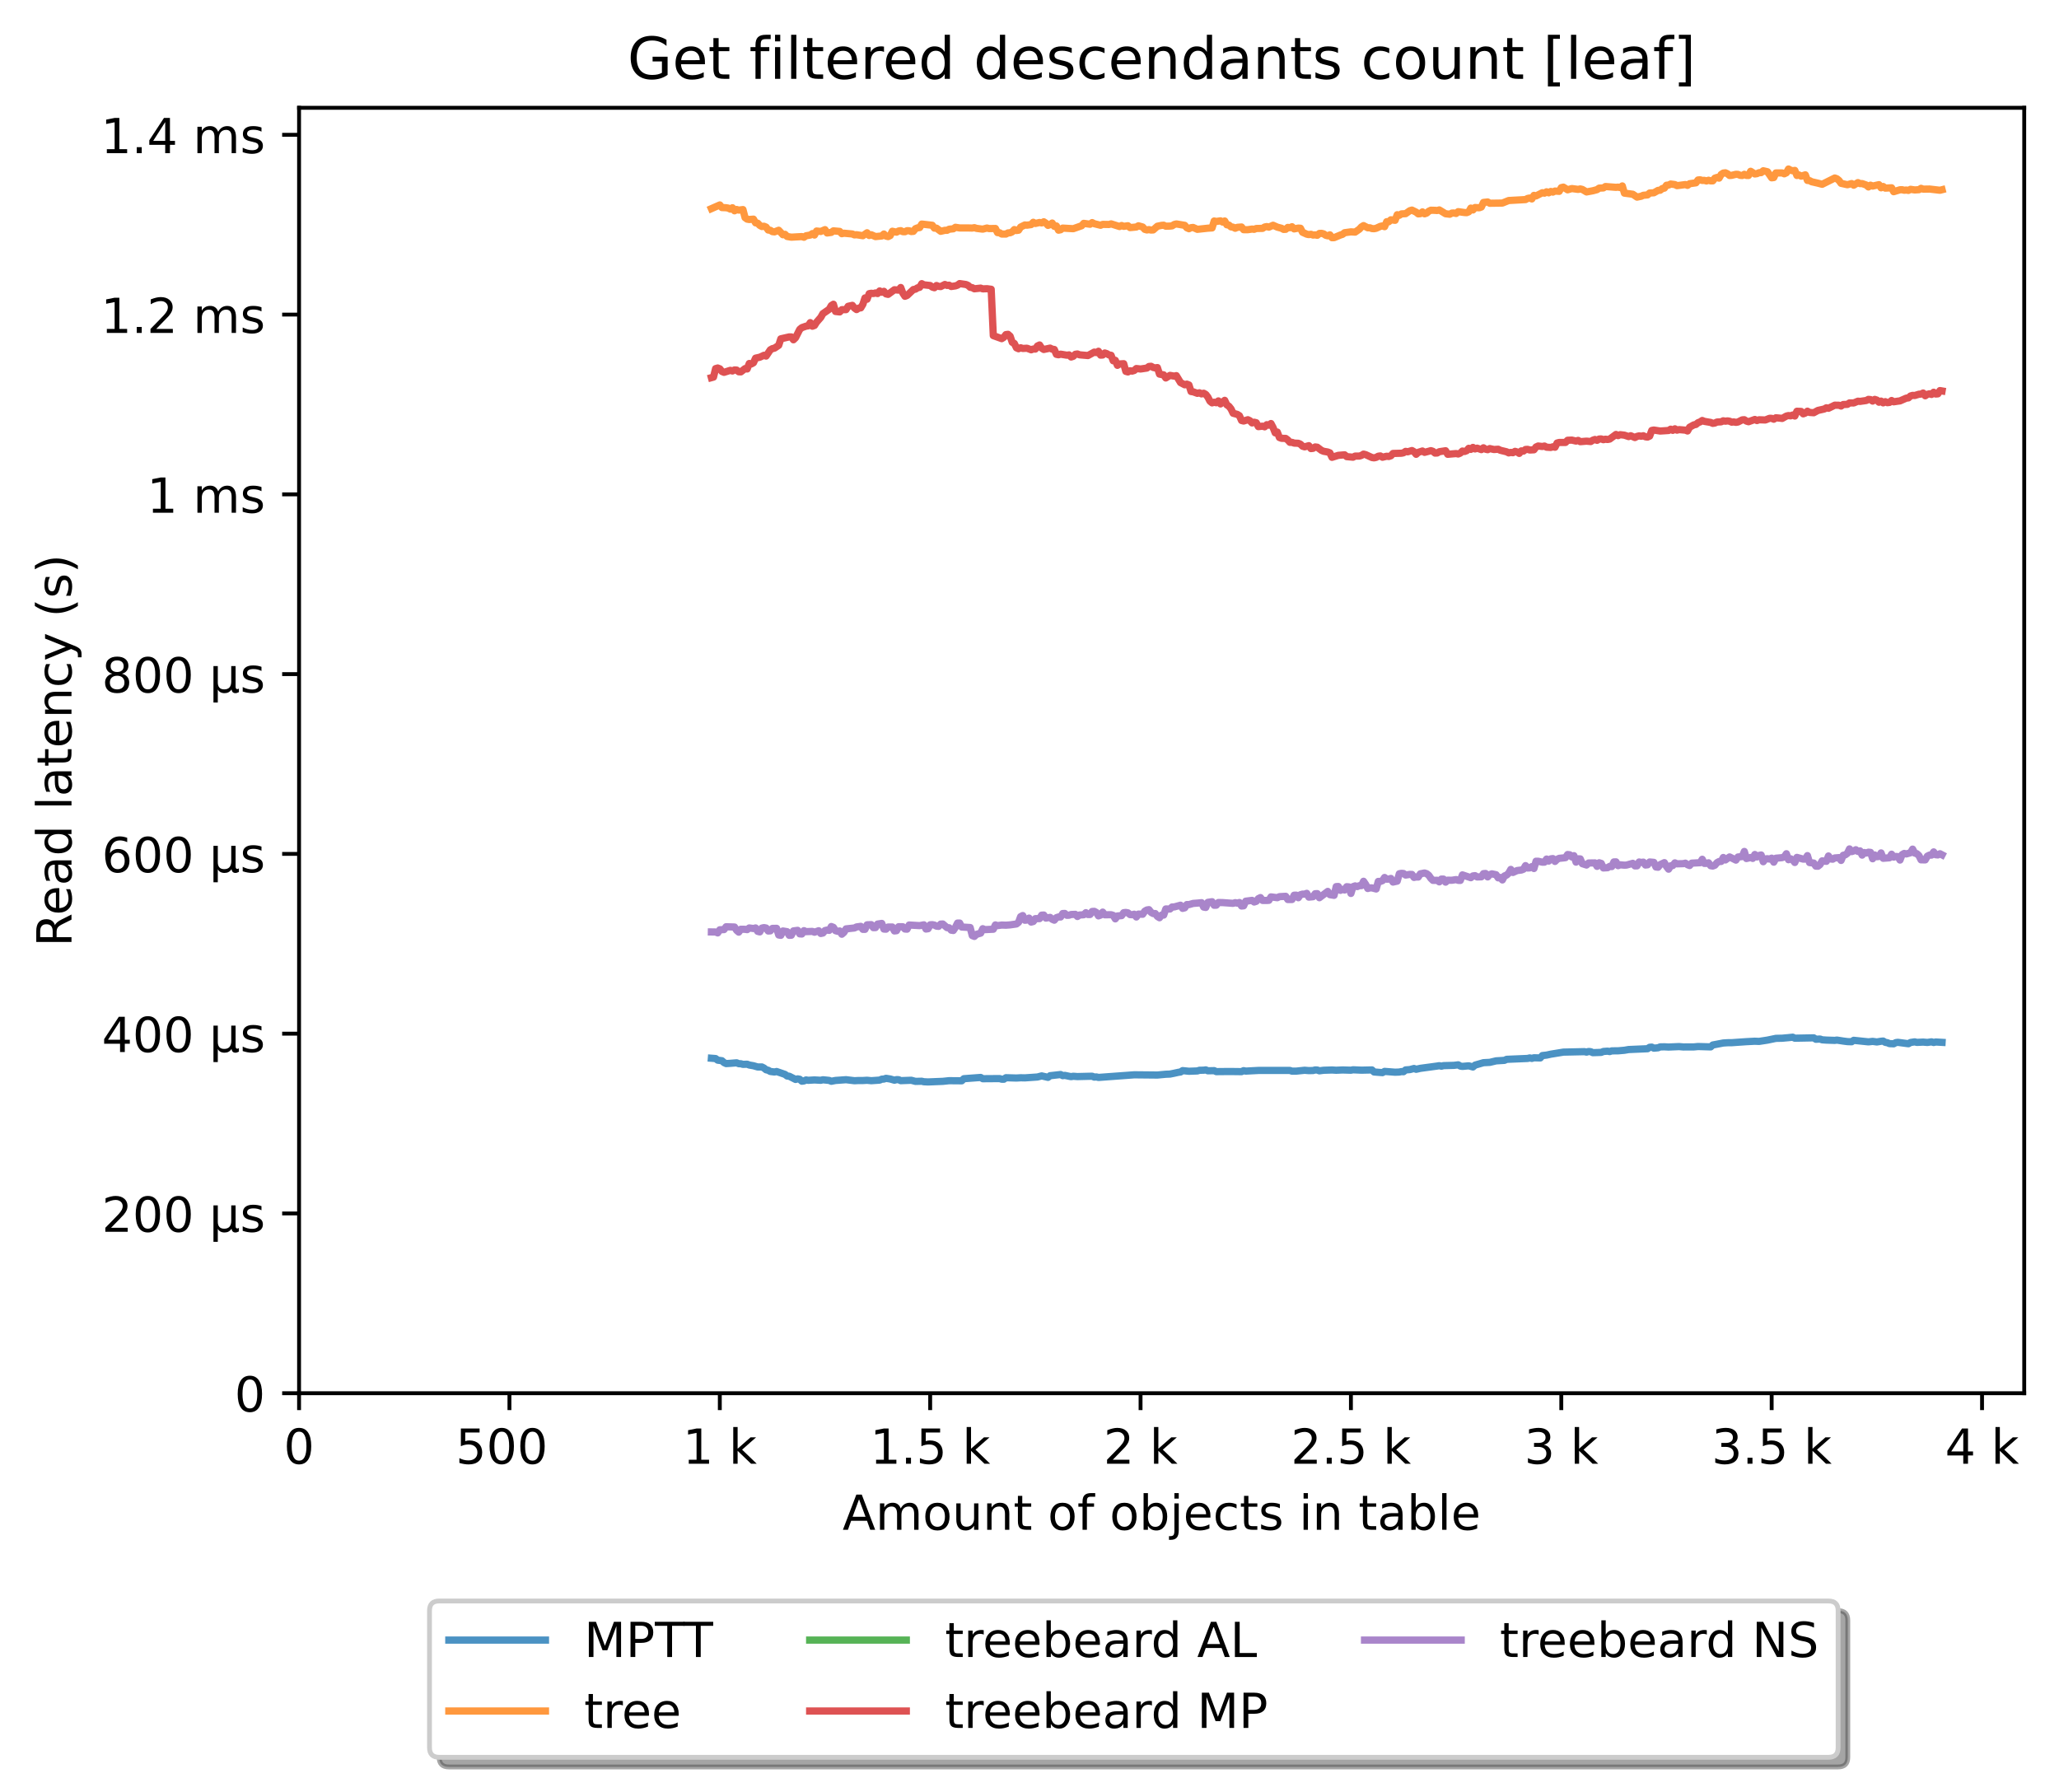 <?xml version="1.0" encoding="utf-8" standalone="no"?>
<!DOCTYPE svg PUBLIC "-//W3C//DTD SVG 1.1//EN"
  "http://www.w3.org/Graphics/SVG/1.1/DTD/svg11.dtd">
<!-- Created with matplotlib (https://matplotlib.org/) -->
<svg height="371.002pt" version="1.1" viewBox="0 0 426.229 371.002" width="426.229pt" xmlns="http://www.w3.org/2000/svg" xmlns:xlink="http://www.w3.org/1999/xlink">
 <defs>
  <style type="text/css">*{stroke-linecap:butt;stroke-linejoin:round;}</style>
 </defs>
 <g id="figure_1">
  <g id="patch_1">
   <path d="M 0 371.002 
L 426.229 371.002 
L 426.229 0 
L 0 0 
z
" style="fill:#ffffff;"/>
  </g>
  <g id="axes_1">
   <g id="patch_2">
    <path d="M 61.909 288.43 
L 419.029 288.43 
L 419.029 22.318 
L 61.909 22.318 
z
" style="fill:#ffffff;"/>
   </g>
   <g id="matplotlib.axis_1">
    <g id="xtick_1">
     <g id="line2d_1">
      <defs>
       <path d="M 0 0 
L 0 3.5 
" id="m27b7bfc534" style="stroke:#000000;stroke-width:0.8;"/>
      </defs>
      <g>
       <use style="stroke:#000000;stroke-width:0.8;" x="61.909" xlink:href="#m27b7bfc534" y="288.43"/>
      </g>
     </g>
     <g id="text_1">
      <!-- 0 -->
      <g transform="translate(58.728 303.029)scale(0.1 -0.1)">
       <defs>
        <path d="M 31.781 66.406 
Q 24.172 66.406 20.328 58.906 
Q 16.5 51.422 16.5 36.375 
Q 16.5 21.391 20.328 13.891 
Q 24.172 6.391 31.781 6.391 
Q 39.453 6.391 43.281 13.891 
Q 47.125 21.391 47.125 36.375 
Q 47.125 51.422 43.281 58.906 
Q 39.453 66.406 31.781 66.406 
z
M 31.781 74.219 
Q 44.047 74.219 50.516 64.516 
Q 56.984 54.828 56.984 36.375 
Q 56.984 17.969 50.516 8.266 
Q 44.047 -1.422 31.781 -1.422 
Q 19.531 -1.422 13.062 8.266 
Q 6.594 17.969 6.594 36.375 
Q 6.594 54.828 13.062 64.516 
Q 19.531 74.219 31.781 74.219 
z
" id="DejaVuSans-48"/>
       </defs>
       <use xlink:href="#DejaVuSans-48"/>
      </g>
     </g>
    </g>
    <g id="xtick_2">
     <g id="line2d_2">
      <g>
       <use style="stroke:#000000;stroke-width:0.8;" x="105.458" xlink:href="#m27b7bfc534" y="288.43"/>
      </g>
     </g>
     <g id="text_2">
      <!-- 500  -->
      <g transform="translate(94.325 303.029)scale(0.1 -0.1)">
       <defs>
        <path d="M 10.797 72.906 
L 49.516 72.906 
L 49.516 64.594 
L 19.828 64.594 
L 19.828 46.734 
Q 21.969 47.469 24.109 47.828 
Q 26.266 48.188 28.422 48.188 
Q 40.625 48.188 47.75 41.5 
Q 54.891 34.812 54.891 23.391 
Q 54.891 11.625 47.562 5.094 
Q 40.234 -1.422 26.906 -1.422 
Q 22.312 -1.422 17.547 -0.641 
Q 12.797 0.141 7.719 1.703 
L 7.719 11.625 
Q 12.109 9.234 16.797 8.062 
Q 21.484 6.891 26.703 6.891 
Q 35.156 6.891 40.078 11.328 
Q 45.016 15.766 45.016 23.391 
Q 45.016 31 40.078 35.438 
Q 35.156 39.891 26.703 39.891 
Q 22.75 39.891 18.812 39.016 
Q 14.891 38.141 10.797 36.281 
z
" id="DejaVuSans-53"/>
        <path id="DejaVuSans-32"/>
       </defs>
       <use xlink:href="#DejaVuSans-53"/>
       <use x="63.623" xlink:href="#DejaVuSans-48"/>
       <use x="127.246" xlink:href="#DejaVuSans-48"/>
       <use x="190.869" xlink:href="#DejaVuSans-32"/>
      </g>
     </g>
    </g>
    <g id="xtick_3">
     <g id="line2d_3">
      <g>
       <use style="stroke:#000000;stroke-width:0.8;" x="149.007" xlink:href="#m27b7bfc534" y="288.43"/>
      </g>
     </g>
     <g id="text_3">
      <!-- 1 k -->
      <g transform="translate(141.341 303.029)scale(0.1 -0.1)">
       <defs>
        <path d="M 12.406 8.297 
L 28.516 8.297 
L 28.516 63.922 
L 10.984 60.406 
L 10.984 69.391 
L 28.422 72.906 
L 38.281 72.906 
L 38.281 8.297 
L 54.391 8.297 
L 54.391 0 
L 12.406 0 
z
" id="DejaVuSans-49"/>
        <path d="M 9.078 75.984 
L 18.109 75.984 
L 18.109 31.109 
L 44.922 54.688 
L 56.391 54.688 
L 27.391 29.109 
L 57.625 0 
L 45.906 0 
L 18.109 26.703 
L 18.109 0 
L 9.078 0 
z
" id="DejaVuSans-107"/>
       </defs>
       <use xlink:href="#DejaVuSans-49"/>
       <use x="63.623" xlink:href="#DejaVuSans-32"/>
       <use x="95.41" xlink:href="#DejaVuSans-107"/>
      </g>
     </g>
    </g>
    <g id="xtick_4">
     <g id="line2d_4">
      <g>
       <use style="stroke:#000000;stroke-width:0.8;" x="192.555" xlink:href="#m27b7bfc534" y="288.43"/>
      </g>
     </g>
     <g id="text_4">
      <!-- 1.5 k -->
      <g transform="translate(180.119 303.029)scale(0.1 -0.1)">
       <defs>
        <path d="M 10.688 12.406 
L 21 12.406 
L 21 0 
L 10.688 0 
z
" id="DejaVuSans-46"/>
       </defs>
       <use xlink:href="#DejaVuSans-49"/>
       <use x="63.623" xlink:href="#DejaVuSans-46"/>
       <use x="95.41" xlink:href="#DejaVuSans-53"/>
       <use x="159.033" xlink:href="#DejaVuSans-32"/>
       <use x="190.82" xlink:href="#DejaVuSans-107"/>
      </g>
     </g>
    </g>
    <g id="xtick_5">
     <g id="line2d_5">
      <g>
       <use style="stroke:#000000;stroke-width:0.8;" x="236.104" xlink:href="#m27b7bfc534" y="288.43"/>
      </g>
     </g>
     <g id="text_5">
      <!-- 2 k -->
      <g transform="translate(228.438 303.029)scale(0.1 -0.1)">
       <defs>
        <path d="M 19.188 8.297 
L 53.609 8.297 
L 53.609 0 
L 7.328 0 
L 7.328 8.297 
Q 12.938 14.109 22.625 23.891 
Q 32.328 33.688 34.812 36.531 
Q 39.547 41.844 41.422 45.531 
Q 43.312 49.219 43.312 52.781 
Q 43.312 58.594 39.234 62.25 
Q 35.156 65.922 28.609 65.922 
Q 23.969 65.922 18.812 64.312 
Q 13.672 62.703 7.812 59.422 
L 7.812 69.391 
Q 13.766 71.781 18.938 73 
Q 24.125 74.219 28.422 74.219 
Q 39.75 74.219 46.484 68.547 
Q 53.219 62.891 53.219 53.422 
Q 53.219 48.922 51.531 44.891 
Q 49.859 40.875 45.406 35.406 
Q 44.188 33.984 37.641 27.219 
Q 31.109 20.453 19.188 8.297 
z
" id="DejaVuSans-50"/>
       </defs>
       <use xlink:href="#DejaVuSans-50"/>
       <use x="63.623" xlink:href="#DejaVuSans-32"/>
       <use x="95.41" xlink:href="#DejaVuSans-107"/>
      </g>
     </g>
    </g>
    <g id="xtick_6">
     <g id="line2d_6">
      <g>
       <use style="stroke:#000000;stroke-width:0.8;" x="279.652" xlink:href="#m27b7bfc534" y="288.43"/>
      </g>
     </g>
     <g id="text_6">
      <!-- 2.5 k -->
      <g transform="translate(267.216 303.029)scale(0.1 -0.1)">
       <use xlink:href="#DejaVuSans-50"/>
       <use x="63.623" xlink:href="#DejaVuSans-46"/>
       <use x="95.41" xlink:href="#DejaVuSans-53"/>
       <use x="159.033" xlink:href="#DejaVuSans-32"/>
       <use x="190.82" xlink:href="#DejaVuSans-107"/>
      </g>
     </g>
    </g>
    <g id="xtick_7">
     <g id="line2d_7">
      <g>
       <use style="stroke:#000000;stroke-width:0.8;" x="323.201" xlink:href="#m27b7bfc534" y="288.43"/>
      </g>
     </g>
     <g id="text_7">
      <!-- 3 k -->
      <g transform="translate(315.535 303.029)scale(0.1 -0.1)">
       <defs>
        <path d="M 40.578 39.312 
Q 47.656 37.797 51.625 33 
Q 55.609 28.219 55.609 21.188 
Q 55.609 10.406 48.188 4.484 
Q 40.766 -1.422 27.094 -1.422 
Q 22.516 -1.422 17.656 -0.516 
Q 12.797 0.391 7.625 2.203 
L 7.625 11.719 
Q 11.719 9.328 16.594 8.109 
Q 21.484 6.891 26.812 6.891 
Q 36.078 6.891 40.938 10.547 
Q 45.797 14.203 45.797 21.188 
Q 45.797 27.641 41.281 31.266 
Q 36.766 34.906 28.719 34.906 
L 20.219 34.906 
L 20.219 43.016 
L 29.109 43.016 
Q 36.375 43.016 40.234 45.922 
Q 44.094 48.828 44.094 54.297 
Q 44.094 59.906 40.109 62.906 
Q 36.141 65.922 28.719 65.922 
Q 24.656 65.922 20.016 65.031 
Q 15.375 64.156 9.812 62.312 
L 9.812 71.094 
Q 15.438 72.656 20.344 73.438 
Q 25.25 74.219 29.594 74.219 
Q 40.828 74.219 47.359 69.109 
Q 53.906 64.016 53.906 55.328 
Q 53.906 49.266 50.438 45.094 
Q 46.969 40.922 40.578 39.312 
z
" id="DejaVuSans-51"/>
       </defs>
       <use xlink:href="#DejaVuSans-51"/>
       <use x="63.623" xlink:href="#DejaVuSans-32"/>
       <use x="95.41" xlink:href="#DejaVuSans-107"/>
      </g>
     </g>
    </g>
    <g id="xtick_8">
     <g id="line2d_8">
      <g>
       <use style="stroke:#000000;stroke-width:0.8;" x="366.749" xlink:href="#m27b7bfc534" y="288.43"/>
      </g>
     </g>
     <g id="text_8">
      <!-- 3.5 k -->
      <g transform="translate(354.313 303.029)scale(0.1 -0.1)">
       <use xlink:href="#DejaVuSans-51"/>
       <use x="63.623" xlink:href="#DejaVuSans-46"/>
       <use x="95.41" xlink:href="#DejaVuSans-53"/>
       <use x="159.033" xlink:href="#DejaVuSans-32"/>
       <use x="190.82" xlink:href="#DejaVuSans-107"/>
      </g>
     </g>
    </g>
    <g id="xtick_9">
     <g id="line2d_9">
      <g>
       <use style="stroke:#000000;stroke-width:0.8;" x="410.298" xlink:href="#m27b7bfc534" y="288.43"/>
      </g>
     </g>
     <g id="text_9">
      <!-- 4 k -->
      <g transform="translate(402.632 303.029)scale(0.1 -0.1)">
       <defs>
        <path d="M 37.797 64.312 
L 12.891 25.391 
L 37.797 25.391 
z
M 35.203 72.906 
L 47.609 72.906 
L 47.609 25.391 
L 58.016 25.391 
L 58.016 17.188 
L 47.609 17.188 
L 47.609 0 
L 37.797 0 
L 37.797 17.188 
L 4.891 17.188 
L 4.891 26.703 
z
" id="DejaVuSans-52"/>
       </defs>
       <use xlink:href="#DejaVuSans-52"/>
       <use x="63.623" xlink:href="#DejaVuSans-32"/>
       <use x="95.41" xlink:href="#DejaVuSans-107"/>
      </g>
     </g>
    </g>
    <g id="text_10">
     <!-- Amount of objects in table -->
     <g transform="translate(174.411 316.707)scale(0.1 -0.1)">
      <defs>
       <path d="M 34.188 63.188 
L 20.797 26.906 
L 47.609 26.906 
z
M 28.609 72.906 
L 39.797 72.906 
L 67.578 0 
L 57.328 0 
L 50.688 18.703 
L 17.828 18.703 
L 11.188 0 
L 0.781 0 
z
" id="DejaVuSans-65"/>
       <path d="M 52 44.188 
Q 55.375 50.25 60.062 53.125 
Q 64.75 56 71.094 56 
Q 79.641 56 84.281 50.016 
Q 88.922 44.047 88.922 33.016 
L 88.922 0 
L 79.891 0 
L 79.891 32.719 
Q 79.891 40.578 77.094 44.375 
Q 74.312 48.188 68.609 48.188 
Q 61.625 48.188 57.562 43.547 
Q 53.516 38.922 53.516 30.906 
L 53.516 0 
L 44.484 0 
L 44.484 32.719 
Q 44.484 40.625 41.703 44.406 
Q 38.922 48.188 33.109 48.188 
Q 26.219 48.188 22.156 43.531 
Q 18.109 38.875 18.109 30.906 
L 18.109 0 
L 9.078 0 
L 9.078 54.688 
L 18.109 54.688 
L 18.109 46.188 
Q 21.188 51.219 25.484 53.609 
Q 29.781 56 35.688 56 
Q 41.656 56 45.828 52.969 
Q 50 49.953 52 44.188 
z
" id="DejaVuSans-109"/>
       <path d="M 30.609 48.391 
Q 23.391 48.391 19.188 42.75 
Q 14.984 37.109 14.984 27.297 
Q 14.984 17.484 19.156 11.844 
Q 23.344 6.203 30.609 6.203 
Q 37.797 6.203 41.984 11.859 
Q 46.188 17.531 46.188 27.297 
Q 46.188 37.016 41.984 42.703 
Q 37.797 48.391 30.609 48.391 
z
M 30.609 56 
Q 42.328 56 49.016 48.375 
Q 55.719 40.766 55.719 27.297 
Q 55.719 13.875 49.016 6.219 
Q 42.328 -1.422 30.609 -1.422 
Q 18.844 -1.422 12.172 6.219 
Q 5.516 13.875 5.516 27.297 
Q 5.516 40.766 12.172 48.375 
Q 18.844 56 30.609 56 
z
" id="DejaVuSans-111"/>
       <path d="M 8.5 21.578 
L 8.5 54.688 
L 17.484 54.688 
L 17.484 21.922 
Q 17.484 14.156 20.5 10.266 
Q 23.531 6.391 29.594 6.391 
Q 36.859 6.391 41.078 11.031 
Q 45.312 15.672 45.312 23.688 
L 45.312 54.688 
L 54.297 54.688 
L 54.297 0 
L 45.312 0 
L 45.312 8.406 
Q 42.047 3.422 37.719 1 
Q 33.406 -1.422 27.688 -1.422 
Q 18.266 -1.422 13.375 4.438 
Q 8.5 10.297 8.5 21.578 
z
M 31.109 56 
z
" id="DejaVuSans-117"/>
       <path d="M 54.891 33.016 
L 54.891 0 
L 45.906 0 
L 45.906 32.719 
Q 45.906 40.484 42.875 44.328 
Q 39.844 48.188 33.797 48.188 
Q 26.516 48.188 22.312 43.547 
Q 18.109 38.922 18.109 30.906 
L 18.109 0 
L 9.078 0 
L 9.078 54.688 
L 18.109 54.688 
L 18.109 46.188 
Q 21.344 51.125 25.703 53.562 
Q 30.078 56 35.797 56 
Q 45.219 56 50.047 50.172 
Q 54.891 44.344 54.891 33.016 
z
" id="DejaVuSans-110"/>
       <path d="M 18.312 70.219 
L 18.312 54.688 
L 36.812 54.688 
L 36.812 47.703 
L 18.312 47.703 
L 18.312 18.016 
Q 18.312 11.328 20.141 9.422 
Q 21.969 7.516 27.594 7.516 
L 36.812 7.516 
L 36.812 0 
L 27.594 0 
Q 17.188 0 13.234 3.875 
Q 9.281 7.766 9.281 18.016 
L 9.281 47.703 
L 2.688 47.703 
L 2.688 54.688 
L 9.281 54.688 
L 9.281 70.219 
z
" id="DejaVuSans-116"/>
       <path d="M 37.109 75.984 
L 37.109 68.5 
L 28.516 68.5 
Q 23.688 68.5 21.797 66.547 
Q 19.922 64.594 19.922 59.516 
L 19.922 54.688 
L 34.719 54.688 
L 34.719 47.703 
L 19.922 47.703 
L 19.922 0 
L 10.891 0 
L 10.891 47.703 
L 2.297 47.703 
L 2.297 54.688 
L 10.891 54.688 
L 10.891 58.5 
Q 10.891 67.625 15.141 71.797 
Q 19.391 75.984 28.609 75.984 
z
" id="DejaVuSans-102"/>
       <path d="M 48.688 27.297 
Q 48.688 37.203 44.609 42.844 
Q 40.531 48.484 33.406 48.484 
Q 26.266 48.484 22.188 42.844 
Q 18.109 37.203 18.109 27.297 
Q 18.109 17.391 22.188 11.75 
Q 26.266 6.109 33.406 6.109 
Q 40.531 6.109 44.609 11.75 
Q 48.688 17.391 48.688 27.297 
z
M 18.109 46.391 
Q 20.953 51.266 25.266 53.625 
Q 29.594 56 35.594 56 
Q 45.562 56 51.781 48.094 
Q 58.016 40.188 58.016 27.297 
Q 58.016 14.406 51.781 6.484 
Q 45.562 -1.422 35.594 -1.422 
Q 29.594 -1.422 25.266 0.953 
Q 20.953 3.328 18.109 8.203 
L 18.109 0 
L 9.078 0 
L 9.078 75.984 
L 18.109 75.984 
z
" id="DejaVuSans-98"/>
       <path d="M 9.422 54.688 
L 18.406 54.688 
L 18.406 -0.984 
Q 18.406 -11.422 14.422 -16.109 
Q 10.453 -20.797 1.609 -20.797 
L -1.812 -20.797 
L -1.812 -13.188 
L 0.594 -13.188 
Q 5.719 -13.188 7.562 -10.812 
Q 9.422 -8.453 9.422 -0.984 
z
M 9.422 75.984 
L 18.406 75.984 
L 18.406 64.594 
L 9.422 64.594 
z
" id="DejaVuSans-106"/>
       <path d="M 56.203 29.594 
L 56.203 25.203 
L 14.891 25.203 
Q 15.484 15.922 20.484 11.062 
Q 25.484 6.203 34.422 6.203 
Q 39.594 6.203 44.453 7.469 
Q 49.312 8.734 54.109 11.281 
L 54.109 2.781 
Q 49.266 0.734 44.188 -0.344 
Q 39.109 -1.422 33.891 -1.422 
Q 20.797 -1.422 13.156 6.188 
Q 5.516 13.812 5.516 26.812 
Q 5.516 40.234 12.766 48.109 
Q 20.016 56 32.328 56 
Q 43.359 56 49.781 48.891 
Q 56.203 41.797 56.203 29.594 
z
M 47.219 32.234 
Q 47.125 39.594 43.094 43.984 
Q 39.062 48.391 32.422 48.391 
Q 24.906 48.391 20.391 44.141 
Q 15.875 39.891 15.188 32.172 
z
" id="DejaVuSans-101"/>
       <path d="M 48.781 52.594 
L 48.781 44.188 
Q 44.969 46.297 41.141 47.344 
Q 37.312 48.391 33.406 48.391 
Q 24.656 48.391 19.812 42.844 
Q 14.984 37.312 14.984 27.297 
Q 14.984 17.281 19.812 11.734 
Q 24.656 6.203 33.406 6.203 
Q 37.312 6.203 41.141 7.25 
Q 44.969 8.297 48.781 10.406 
L 48.781 2.094 
Q 45.016 0.344 40.984 -0.531 
Q 36.969 -1.422 32.422 -1.422 
Q 20.062 -1.422 12.781 6.344 
Q 5.516 14.109 5.516 27.297 
Q 5.516 40.672 12.859 48.328 
Q 20.219 56 33.016 56 
Q 37.156 56 41.109 55.141 
Q 45.062 54.297 48.781 52.594 
z
" id="DejaVuSans-99"/>
       <path d="M 44.281 53.078 
L 44.281 44.578 
Q 40.484 46.531 36.375 47.5 
Q 32.281 48.484 27.875 48.484 
Q 21.188 48.484 17.844 46.438 
Q 14.5 44.391 14.5 40.281 
Q 14.5 37.156 16.891 35.375 
Q 19.281 33.594 26.516 31.984 
L 29.594 31.297 
Q 39.156 29.25 43.188 25.516 
Q 47.219 21.781 47.219 15.094 
Q 47.219 7.469 41.188 3.016 
Q 35.156 -1.422 24.609 -1.422 
Q 20.219 -1.422 15.453 -0.562 
Q 10.688 0.297 5.422 2 
L 5.422 11.281 
Q 10.406 8.688 15.234 7.391 
Q 20.062 6.109 24.812 6.109 
Q 31.156 6.109 34.562 8.281 
Q 37.984 10.453 37.984 14.406 
Q 37.984 18.062 35.516 20.016 
Q 33.062 21.969 24.703 23.781 
L 21.578 24.516 
Q 13.234 26.266 9.516 29.906 
Q 5.812 33.547 5.812 39.891 
Q 5.812 47.609 11.281 51.797 
Q 16.75 56 26.812 56 
Q 31.781 56 36.172 55.266 
Q 40.578 54.547 44.281 53.078 
z
" id="DejaVuSans-115"/>
       <path d="M 9.422 54.688 
L 18.406 54.688 
L 18.406 0 
L 9.422 0 
z
M 9.422 75.984 
L 18.406 75.984 
L 18.406 64.594 
L 9.422 64.594 
z
" id="DejaVuSans-105"/>
       <path d="M 34.281 27.484 
Q 23.391 27.484 19.188 25 
Q 14.984 22.516 14.984 16.5 
Q 14.984 11.719 18.141 8.906 
Q 21.297 6.109 26.703 6.109 
Q 34.188 6.109 38.703 11.406 
Q 43.219 16.703 43.219 25.484 
L 43.219 27.484 
z
M 52.203 31.203 
L 52.203 0 
L 43.219 0 
L 43.219 8.297 
Q 40.141 3.328 35.547 0.953 
Q 30.953 -1.422 24.312 -1.422 
Q 15.922 -1.422 10.953 3.297 
Q 6 8.016 6 15.922 
Q 6 25.141 12.172 29.828 
Q 18.359 34.516 30.609 34.516 
L 43.219 34.516 
L 43.219 35.406 
Q 43.219 41.609 39.141 45 
Q 35.062 48.391 27.688 48.391 
Q 23 48.391 18.547 47.266 
Q 14.109 46.141 10.016 43.891 
L 10.016 52.203 
Q 14.938 54.109 19.578 55.047 
Q 24.219 56 28.609 56 
Q 40.484 56 46.344 49.844 
Q 52.203 43.703 52.203 31.203 
z
" id="DejaVuSans-97"/>
       <path d="M 9.422 75.984 
L 18.406 75.984 
L 18.406 0 
L 9.422 0 
z
" id="DejaVuSans-108"/>
      </defs>
      <use xlink:href="#DejaVuSans-65"/>
      <use x="68.408" xlink:href="#DejaVuSans-109"/>
      <use x="165.82" xlink:href="#DejaVuSans-111"/>
      <use x="227.002" xlink:href="#DejaVuSans-117"/>
      <use x="290.381" xlink:href="#DejaVuSans-110"/>
      <use x="353.76" xlink:href="#DejaVuSans-116"/>
      <use x="392.969" xlink:href="#DejaVuSans-32"/>
      <use x="424.756" xlink:href="#DejaVuSans-111"/>
      <use x="485.938" xlink:href="#DejaVuSans-102"/>
      <use x="521.143" xlink:href="#DejaVuSans-32"/>
      <use x="552.93" xlink:href="#DejaVuSans-111"/>
      <use x="614.111" xlink:href="#DejaVuSans-98"/>
      <use x="677.588" xlink:href="#DejaVuSans-106"/>
      <use x="705.371" xlink:href="#DejaVuSans-101"/>
      <use x="766.895" xlink:href="#DejaVuSans-99"/>
      <use x="821.875" xlink:href="#DejaVuSans-116"/>
      <use x="861.084" xlink:href="#DejaVuSans-115"/>
      <use x="913.184" xlink:href="#DejaVuSans-32"/>
      <use x="944.971" xlink:href="#DejaVuSans-105"/>
      <use x="972.754" xlink:href="#DejaVuSans-110"/>
      <use x="1036.133" xlink:href="#DejaVuSans-32"/>
      <use x="1067.92" xlink:href="#DejaVuSans-116"/>
      <use x="1107.129" xlink:href="#DejaVuSans-97"/>
      <use x="1168.408" xlink:href="#DejaVuSans-98"/>
      <use x="1231.885" xlink:href="#DejaVuSans-108"/>
      <use x="1259.668" xlink:href="#DejaVuSans-101"/>
     </g>
    </g>
   </g>
   <g id="matplotlib.axis_2">
    <g id="ytick_1">
     <g id="line2d_10">
      <defs>
       <path d="M 0 0 
L -3.5 0 
" id="m41cfb50d65" style="stroke:#000000;stroke-width:0.8;"/>
      </defs>
      <g>
       <use style="stroke:#000000;stroke-width:0.8;" x="61.909" xlink:href="#m41cfb50d65" y="288.43"/>
      </g>
     </g>
     <g id="text_11">
      <!-- 0 -->
      <g transform="translate(48.547 292.229)scale(0.1 -0.1)">
       <use xlink:href="#DejaVuSans-48"/>
      </g>
     </g>
    </g>
    <g id="ytick_2">
     <g id="line2d_11">
      <g>
       <use style="stroke:#000000;stroke-width:0.8;" x="61.909" xlink:href="#m41cfb50d65" y="251.213"/>
      </g>
     </g>
     <g id="text_12">
      <!-- 200 µs -->
      <g transform="translate(21.072 255.012)scale(0.1 -0.1)">
       <defs>
        <path d="M 8.5 -20.797 
L 8.5 54.688 
L 17.484 54.688 
L 17.484 20.703 
Q 17.484 13.625 20.844 10 
Q 24.219 6.391 30.812 6.391 
Q 38.031 6.391 41.672 10.484 
Q 45.312 14.594 45.312 22.797 
L 45.312 54.688 
L 54.297 54.688 
L 54.297 12.594 
Q 54.297 9.672 55.141 8.281 
Q 56 6.891 57.812 6.891 
Q 58.25 6.891 59.031 7.156 
Q 59.812 7.422 61.188 8.016 
L 61.188 0.781 
Q 59.188 -0.344 57.391 -0.875 
Q 55.609 -1.422 53.906 -1.422 
Q 50.531 -1.422 48.531 0.484 
Q 46.531 2.391 45.797 6.297 
Q 43.359 2.438 39.812 0.5 
Q 36.281 -1.422 31.5 -1.422 
Q 26.516 -1.422 23.016 0.484 
Q 19.531 2.391 17.484 6.203 
L 17.484 -20.797 
z
" id="DejaVuSans-181"/>
       </defs>
       <use xlink:href="#DejaVuSans-50"/>
       <use x="63.623" xlink:href="#DejaVuSans-48"/>
       <use x="127.246" xlink:href="#DejaVuSans-48"/>
       <use x="190.869" xlink:href="#DejaVuSans-32"/>
       <use x="222.656" xlink:href="#DejaVuSans-181"/>
       <use x="286.279" xlink:href="#DejaVuSans-115"/>
      </g>
     </g>
    </g>
    <g id="ytick_3">
     <g id="line2d_12">
      <g>
       <use style="stroke:#000000;stroke-width:0.8;" x="61.909" xlink:href="#m41cfb50d65" y="213.996"/>
      </g>
     </g>
     <g id="text_13">
      <!-- 400 µs -->
      <g transform="translate(21.072 217.795)scale(0.1 -0.1)">
       <use xlink:href="#DejaVuSans-52"/>
       <use x="63.623" xlink:href="#DejaVuSans-48"/>
       <use x="127.246" xlink:href="#DejaVuSans-48"/>
       <use x="190.869" xlink:href="#DejaVuSans-32"/>
       <use x="222.656" xlink:href="#DejaVuSans-181"/>
       <use x="286.279" xlink:href="#DejaVuSans-115"/>
      </g>
     </g>
    </g>
    <g id="ytick_4">
     <g id="line2d_13">
      <g>
       <use style="stroke:#000000;stroke-width:0.8;" x="61.909" xlink:href="#m41cfb50d65" y="176.778"/>
      </g>
     </g>
     <g id="text_14">
      <!-- 600 µs -->
      <g transform="translate(21.072 180.577)scale(0.1 -0.1)">
       <defs>
        <path d="M 33.016 40.375 
Q 26.375 40.375 22.484 35.828 
Q 18.609 31.297 18.609 23.391 
Q 18.609 15.531 22.484 10.953 
Q 26.375 6.391 33.016 6.391 
Q 39.656 6.391 43.531 10.953 
Q 47.406 15.531 47.406 23.391 
Q 47.406 31.297 43.531 35.828 
Q 39.656 40.375 33.016 40.375 
z
M 52.594 71.297 
L 52.594 62.312 
Q 48.875 64.062 45.094 64.984 
Q 41.312 65.922 37.594 65.922 
Q 27.828 65.922 22.672 59.328 
Q 17.531 52.734 16.797 39.406 
Q 19.672 43.656 24.016 45.922 
Q 28.375 48.188 33.594 48.188 
Q 44.578 48.188 50.953 41.516 
Q 57.328 34.859 57.328 23.391 
Q 57.328 12.156 50.688 5.359 
Q 44.047 -1.422 33.016 -1.422 
Q 20.359 -1.422 13.672 8.266 
Q 6.984 17.969 6.984 36.375 
Q 6.984 53.656 15.188 63.938 
Q 23.391 74.219 37.203 74.219 
Q 40.922 74.219 44.703 73.484 
Q 48.484 72.75 52.594 71.297 
z
" id="DejaVuSans-54"/>
       </defs>
       <use xlink:href="#DejaVuSans-54"/>
       <use x="63.623" xlink:href="#DejaVuSans-48"/>
       <use x="127.246" xlink:href="#DejaVuSans-48"/>
       <use x="190.869" xlink:href="#DejaVuSans-32"/>
       <use x="222.656" xlink:href="#DejaVuSans-181"/>
       <use x="286.279" xlink:href="#DejaVuSans-115"/>
      </g>
     </g>
    </g>
    <g id="ytick_5">
     <g id="line2d_14">
      <g>
       <use style="stroke:#000000;stroke-width:0.8;" x="61.909" xlink:href="#m41cfb50d65" y="139.561"/>
      </g>
     </g>
     <g id="text_15">
      <!-- 800 µs -->
      <g transform="translate(21.072 143.36)scale(0.1 -0.1)">
       <defs>
        <path d="M 31.781 34.625 
Q 24.75 34.625 20.719 30.859 
Q 16.703 27.094 16.703 20.516 
Q 16.703 13.922 20.719 10.156 
Q 24.75 6.391 31.781 6.391 
Q 38.812 6.391 42.859 10.172 
Q 46.922 13.969 46.922 20.516 
Q 46.922 27.094 42.891 30.859 
Q 38.875 34.625 31.781 34.625 
z
M 21.922 38.812 
Q 15.578 40.375 12.031 44.719 
Q 8.5 49.078 8.5 55.328 
Q 8.5 64.062 14.719 69.141 
Q 20.953 74.219 31.781 74.219 
Q 42.672 74.219 48.875 69.141 
Q 55.078 64.062 55.078 55.328 
Q 55.078 49.078 51.531 44.719 
Q 48 40.375 41.703 38.812 
Q 48.828 37.156 52.797 32.312 
Q 56.781 27.484 56.781 20.516 
Q 56.781 9.906 50.312 4.234 
Q 43.844 -1.422 31.781 -1.422 
Q 19.734 -1.422 13.25 4.234 
Q 6.781 9.906 6.781 20.516 
Q 6.781 27.484 10.781 32.312 
Q 14.797 37.156 21.922 38.812 
z
M 18.312 54.391 
Q 18.312 48.734 21.844 45.562 
Q 25.391 42.391 31.781 42.391 
Q 38.141 42.391 41.719 45.562 
Q 45.312 48.734 45.312 54.391 
Q 45.312 60.062 41.719 63.234 
Q 38.141 66.406 31.781 66.406 
Q 25.391 66.406 21.844 63.234 
Q 18.312 60.062 18.312 54.391 
z
" id="DejaVuSans-56"/>
       </defs>
       <use xlink:href="#DejaVuSans-56"/>
       <use x="63.623" xlink:href="#DejaVuSans-48"/>
       <use x="127.246" xlink:href="#DejaVuSans-48"/>
       <use x="190.869" xlink:href="#DejaVuSans-32"/>
       <use x="222.656" xlink:href="#DejaVuSans-181"/>
       <use x="286.279" xlink:href="#DejaVuSans-115"/>
      </g>
     </g>
    </g>
    <g id="ytick_6">
     <g id="line2d_15">
      <g>
       <use style="stroke:#000000;stroke-width:0.8;" x="61.909" xlink:href="#m41cfb50d65" y="102.344"/>
      </g>
     </g>
     <g id="text_16">
      <!-- 1 ms -->
      <g transform="translate(30.419 106.143)scale(0.1 -0.1)">
       <use xlink:href="#DejaVuSans-49"/>
       <use x="63.623" xlink:href="#DejaVuSans-32"/>
       <use x="95.41" xlink:href="#DejaVuSans-109"/>
       <use x="192.822" xlink:href="#DejaVuSans-115"/>
      </g>
     </g>
    </g>
    <g id="ytick_7">
     <g id="line2d_16">
      <g>
       <use style="stroke:#000000;stroke-width:0.8;" x="61.909" xlink:href="#m41cfb50d65" y="65.126"/>
      </g>
     </g>
     <g id="text_17">
      <!-- 1.2 ms -->
      <g transform="translate(20.878 68.926)scale(0.1 -0.1)">
       <use xlink:href="#DejaVuSans-49"/>
       <use x="63.623" xlink:href="#DejaVuSans-46"/>
       <use x="95.41" xlink:href="#DejaVuSans-50"/>
       <use x="159.033" xlink:href="#DejaVuSans-32"/>
       <use x="190.82" xlink:href="#DejaVuSans-109"/>
       <use x="288.232" xlink:href="#DejaVuSans-115"/>
      </g>
     </g>
    </g>
    <g id="ytick_8">
     <g id="line2d_17">
      <g>
       <use style="stroke:#000000;stroke-width:0.8;" x="61.909" xlink:href="#m41cfb50d65" y="27.909"/>
      </g>
     </g>
     <g id="text_18">
      <!-- 1.4 ms -->
      <g transform="translate(20.878 31.708)scale(0.1 -0.1)">
       <use xlink:href="#DejaVuSans-49"/>
       <use x="63.623" xlink:href="#DejaVuSans-46"/>
       <use x="95.41" xlink:href="#DejaVuSans-52"/>
       <use x="159.033" xlink:href="#DejaVuSans-32"/>
       <use x="190.82" xlink:href="#DejaVuSans-109"/>
       <use x="288.232" xlink:href="#DejaVuSans-115"/>
      </g>
     </g>
    </g>
    <g id="text_19">
     <!-- Read latency (s) -->
     <g transform="translate(14.798 195.99)rotate(-90)scale(0.1 -0.1)">
      <defs>
       <path d="M 44.391 34.188 
Q 47.562 33.109 50.562 29.594 
Q 53.562 26.078 56.594 19.922 
L 66.609 0 
L 56 0 
L 46.688 18.703 
Q 43.062 26.031 39.672 28.422 
Q 36.281 30.812 30.422 30.812 
L 19.672 30.812 
L 19.672 0 
L 9.812 0 
L 9.812 72.906 
L 32.078 72.906 
Q 44.578 72.906 50.734 67.672 
Q 56.891 62.453 56.891 51.906 
Q 56.891 45.016 53.688 40.469 
Q 50.484 35.938 44.391 34.188 
z
M 19.672 64.797 
L 19.672 38.922 
L 32.078 38.922 
Q 39.203 38.922 42.844 42.219 
Q 46.484 45.516 46.484 51.906 
Q 46.484 58.297 42.844 61.547 
Q 39.203 64.797 32.078 64.797 
z
" id="DejaVuSans-82"/>
       <path d="M 45.406 46.391 
L 45.406 75.984 
L 54.391 75.984 
L 54.391 0 
L 45.406 0 
L 45.406 8.203 
Q 42.578 3.328 38.25 0.953 
Q 33.938 -1.422 27.875 -1.422 
Q 17.969 -1.422 11.734 6.484 
Q 5.516 14.406 5.516 27.297 
Q 5.516 40.188 11.734 48.094 
Q 17.969 56 27.875 56 
Q 33.938 56 38.25 53.625 
Q 42.578 51.266 45.406 46.391 
z
M 14.797 27.297 
Q 14.797 17.391 18.875 11.75 
Q 22.953 6.109 30.078 6.109 
Q 37.203 6.109 41.297 11.75 
Q 45.406 17.391 45.406 27.297 
Q 45.406 37.203 41.297 42.844 
Q 37.203 48.484 30.078 48.484 
Q 22.953 48.484 18.875 42.844 
Q 14.797 37.203 14.797 27.297 
z
" id="DejaVuSans-100"/>
       <path d="M 32.172 -5.078 
Q 28.375 -14.844 24.75 -17.812 
Q 21.141 -20.797 15.094 -20.797 
L 7.906 -20.797 
L 7.906 -13.281 
L 13.188 -13.281 
Q 16.891 -13.281 18.938 -11.516 
Q 21 -9.766 23.484 -3.219 
L 25.094 0.875 
L 2.984 54.688 
L 12.5 54.688 
L 29.594 11.922 
L 46.688 54.688 
L 56.203 54.688 
z
" id="DejaVuSans-121"/>
       <path d="M 31 75.875 
Q 24.469 64.656 21.281 53.656 
Q 18.109 42.672 18.109 31.391 
Q 18.109 20.125 21.312 9.062 
Q 24.516 -2 31 -13.188 
L 23.188 -13.188 
Q 15.875 -1.703 12.234 9.375 
Q 8.594 20.453 8.594 31.391 
Q 8.594 42.281 12.203 53.312 
Q 15.828 64.359 23.188 75.875 
z
" id="DejaVuSans-40"/>
       <path d="M 8.016 75.875 
L 15.828 75.875 
Q 23.141 64.359 26.781 53.312 
Q 30.422 42.281 30.422 31.391 
Q 30.422 20.453 26.781 9.375 
Q 23.141 -1.703 15.828 -13.188 
L 8.016 -13.188 
Q 14.5 -2 17.703 9.062 
Q 20.906 20.125 20.906 31.391 
Q 20.906 42.672 17.703 53.656 
Q 14.5 64.656 8.016 75.875 
z
" id="DejaVuSans-41"/>
      </defs>
      <use xlink:href="#DejaVuSans-82"/>
      <use x="64.982" xlink:href="#DejaVuSans-101"/>
      <use x="126.506" xlink:href="#DejaVuSans-97"/>
      <use x="187.785" xlink:href="#DejaVuSans-100"/>
      <use x="251.262" xlink:href="#DejaVuSans-32"/>
      <use x="283.049" xlink:href="#DejaVuSans-108"/>
      <use x="310.832" xlink:href="#DejaVuSans-97"/>
      <use x="372.111" xlink:href="#DejaVuSans-116"/>
      <use x="411.32" xlink:href="#DejaVuSans-101"/>
      <use x="472.844" xlink:href="#DejaVuSans-110"/>
      <use x="536.223" xlink:href="#DejaVuSans-99"/>
      <use x="591.203" xlink:href="#DejaVuSans-121"/>
      <use x="650.383" xlink:href="#DejaVuSans-32"/>
      <use x="682.17" xlink:href="#DejaVuSans-40"/>
      <use x="721.184" xlink:href="#DejaVuSans-115"/>
      <use x="773.283" xlink:href="#DejaVuSans-41"/>
     </g>
    </g>
   </g>
   <g id="line2d_18">
    <path clip-path="url(#p4fec0aeb95)" d="M 147.265 219.08 
L 148.136 219.149 
L 148.571 219.481 
L 149.442 219.595 
L 149.877 219.982 
L 150.313 220.187 
L 151.184 220.136 
L 152.49 220.028 
L 152.926 220.214 
L 153.361 220.224 
L 153.797 220.349 
L 154.668 220.318 
L 155.103 220.487 
L 155.974 220.638 
L 156.845 220.889 
L 157.716 220.889 
L 158.152 221.112 
L 158.587 221.471 
L 159.023 221.571 
L 159.458 221.82 
L 160.329 221.928 
L 160.765 221.831 
L 162.507 222.428 
L 162.942 222.762 
L 163.378 222.806 
L 164.684 223.472 
L 165.119 223.353 
L 165.555 223.438 
L 165.99 223.834 
L 166.426 223.782 
L 166.861 223.575 
L 167.297 223.651 
L 168.603 223.576 
L 169.91 223.648 
L 170.345 223.54 
L 171.652 223.672 
L 172.087 223.848 
L 172.958 223.681 
L 175.136 223.526 
L 176.878 223.735 
L 177.749 223.692 
L 178.62 223.696 
L 179.49 223.643 
L 180.361 223.731 
L 182.103 223.61 
L 182.539 223.414 
L 182.974 223.394 
L 183.41 223.243 
L 184.281 223.379 
L 185.152 223.63 
L 185.587 223.514 
L 186.023 223.523 
L 186.458 223.723 
L 188.636 223.642 
L 189.507 223.874 
L 190.813 223.844 
L 191.249 223.949 
L 192.12 223.989 
L 195.168 223.866 
L 196.474 223.73 
L 199.087 223.752 
L 199.523 223.319 
L 203.007 223.06 
L 203.442 223.32 
L 206.926 223.294 
L 207.362 223.422 
L 207.797 223.429 
L 208.233 223.115 
L 210.41 223.179 
L 211.281 223.127 
L 212.152 223.147 
L 214.765 222.966 
L 215.636 222.737 
L 216.942 223.04 
L 217.378 222.699 
L 219.555 222.455 
L 219.991 222.686 
L 220.426 222.63 
L 221.297 222.814 
L 221.733 222.894 
L 222.168 222.813 
L 223.039 222.878 
L 226.087 222.803 
L 226.523 222.988 
L 226.958 222.949 
L 227.394 223.056 
L 234.797 222.513 
L 239.588 222.56 
L 241.329 222.396 
L 242.2 222.361 
L 243.071 222.185 
L 243.942 221.994 
L 244.378 221.931 
L 244.813 221.644 
L 246.12 221.777 
L 247.862 221.713 
L 248.297 221.574 
L 249.168 221.559 
L 249.604 221.494 
L 250.039 221.682 
L 251.346 221.652 
L 251.781 221.854 
L 253.523 221.836 
L 255.265 221.835 
L 257.007 221.857 
L 257.442 221.654 
L 257.878 221.746 
L 260.491 221.609 
L 267.023 221.609 
L 267.459 221.759 
L 268.33 221.751 
L 270.072 221.572 
L 270.942 221.645 
L 271.813 221.626 
L 272.249 221.506 
L 272.684 221.524 
L 273.12 221.686 
L 273.991 221.572 
L 275.733 221.516 
L 276.604 221.57 
L 277.91 221.509 
L 279.652 221.561 
L 280.088 221.474 
L 281.83 221.553 
L 284.007 221.504 
L 284.443 221.925 
L 285.749 222.029 
L 286.184 222.059 
L 286.62 221.806 
L 288.797 221.973 
L 289.668 221.94 
L 290.104 221.845 
L 290.539 221.868 
L 290.975 221.5 
L 291.846 221.433 
L 292.717 221.204 
L 293.152 221.371 
L 294.023 221.173 
L 297.507 220.7 
L 297.943 220.624 
L 298.378 220.73 
L 298.814 220.615 
L 300.991 220.555 
L 301.862 220.446 
L 302.297 220.707 
L 302.733 220.773 
L 304.039 220.653 
L 304.91 220.89 
L 305.346 220.509 
L 307.088 220.002 
L 308.394 219.936 
L 309.701 219.625 
L 311.443 219.519 
L 311.878 219.308 
L 316.233 219.125 
L 316.668 219.017 
L 317.104 219.118 
L 317.539 218.987 
L 318.846 219.023 
L 319.281 218.528 
L 320.152 218.433 
L 321.023 218.242 
L 323.636 217.815 
L 327.991 217.72 
L 328.427 217.817 
L 328.862 217.683 
L 329.298 217.729 
L 329.733 217.928 
L 331.475 217.869 
L 331.91 217.682 
L 332.781 217.619 
L 333.217 217.702 
L 333.652 217.557 
L 334.959 217.545 
L 336.265 217.433 
L 337.136 217.281 
L 341.056 217.112 
L 341.491 216.815 
L 341.927 216.781 
L 342.362 216.998 
L 343.233 216.918 
L 343.669 216.734 
L 344.54 216.719 
L 345.411 216.764 
L 347.588 216.671 
L 348.459 216.747 
L 350.636 216.739 
L 351.507 216.655 
L 354.12 216.735 
L 354.556 216.341 
L 356.733 215.926 
L 357.604 215.871 
L 358.475 215.864 
L 361.523 215.652 
L 363.265 215.562 
L 364.136 215.598 
L 365.878 215.329 
L 367.62 214.967 
L 368.927 214.938 
L 370.233 214.82 
L 371.104 214.727 
L 371.54 214.935 
L 375.459 214.861 
L 375.895 215.152 
L 376.765 215.106 
L 377.201 215.267 
L 378.072 215.326 
L 379.814 215.386 
L 380.249 215.323 
L 381.556 215.526 
L 382.427 215.639 
L 383.298 215.67 
L 383.733 215.372 
L 386.782 215.692 
L 387.653 215.592 
L 388.524 215.714 
L 389.395 215.567 
L 389.83 215.526 
L 390.266 215.797 
L 390.701 215.869 
L 391.137 216.057 
L 392.007 216.093 
L 392.443 215.847 
L 392.878 215.791 
L 395.056 216.079 
L 395.491 215.823 
L 396.362 215.689 
L 396.798 215.801 
L 398.104 215.742 
L 398.975 215.814 
L 399.846 215.687 
L 400.282 215.821 
L 400.717 215.719 
L 402.024 215.795 
L 402.024 215.795 
" style="fill:none;stroke:#1f77b4;stroke-linecap:square;stroke-opacity:0.8;stroke-width:1.5;"/>
   </g>
   <g id="line2d_19">
    <path clip-path="url(#p4fec0aeb95)" d="M 147.265 43.196 
L 149.007 42.43 
L 149.442 42.971 
L 150.313 43.006 
L 150.748 43.081 
L 151.184 43.292 
L 151.619 43.011 
L 152.055 43.642 
L 152.49 43.37 
L 152.926 43.502 
L 153.797 43.389 
L 154.232 45.058 
L 154.668 45.37 
L 155.103 45.443 
L 155.974 45.369 
L 156.41 46.134 
L 156.845 46.204 
L 157.281 46.664 
L 157.716 46.895 
L 158.152 46.836 
L 158.587 47.015 
L 159.023 47.62 
L 159.458 47.675 
L 159.894 47.95 
L 160.329 48.002 
L 161.2 47.67 
L 162.071 48.599 
L 162.507 48.508 
L 162.942 48.956 
L 163.813 49.1 
L 165.99 48.978 
L 166.426 49.117 
L 166.861 48.812 
L 167.732 48.661 
L 168.168 48.358 
L 168.603 48.662 
L 169.039 47.828 
L 169.91 47.918 
L 170.781 47.543 
L 171.216 48.231 
L 172.087 48.11 
L 172.523 47.794 
L 173.394 47.871 
L 173.829 47.907 
L 174.265 48.383 
L 174.7 48.281 
L 176.442 48.441 
L 176.878 48.631 
L 177.313 48.595 
L 178.62 48.798 
L 179.49 48.19 
L 179.926 48.752 
L 180.361 48.594 
L 181.232 48.98 
L 182.539 48.851 
L 182.974 48.448 
L 183.41 48.873 
L 183.845 48.985 
L 184.281 48.769 
L 184.716 47.875 
L 185.587 48.065 
L 186.023 47.819 
L 186.458 47.753 
L 186.894 47.963 
L 187.329 47.974 
L 187.765 47.763 
L 188.2 47.767 
L 188.636 47.932 
L 189.071 47.897 
L 189.507 47.344 
L 189.942 47.168 
L 190.378 47.115 
L 190.813 46.387 
L 192.991 46.639 
L 193.426 47.228 
L 193.862 47.234 
L 194.732 47.887 
L 195.603 47.682 
L 196.039 47.687 
L 196.474 47.453 
L 197.345 47.366 
L 197.781 47.055 
L 198.652 47.189 
L 200.394 47.192 
L 201.265 47.215 
L 201.7 47.132 
L 202.136 47.276 
L 203.007 47.388 
L 203.442 47.44 
L 204.313 47.206 
L 204.749 47.324 
L 206.055 47.299 
L 206.491 48.154 
L 206.926 48.189 
L 207.362 48.449 
L 208.233 48.457 
L 208.668 48.219 
L 209.104 48.192 
L 209.539 47.997 
L 209.974 47.524 
L 210.41 47.722 
L 210.845 47.659 
L 211.281 47.001 
L 212.152 46.576 
L 212.587 46.616 
L 213.458 46.496 
L 213.894 46.018 
L 214.329 46.267 
L 215.2 46.059 
L 215.636 46.148 
L 216.071 45.917 
L 216.507 46.197 
L 216.942 46.657 
L 217.378 46.498 
L 217.813 46.178 
L 218.249 46.857 
L 218.684 46.782 
L 219.12 47.653 
L 219.555 47.566 
L 219.991 47.221 
L 222.168 47.348 
L 223.91 46.735 
L 224.346 46.242 
L 225.652 46.426 
L 226.087 46.087 
L 226.523 46.316 
L 227.829 46.636 
L 228.265 46.452 
L 229.571 46.475 
L 230.007 46.347 
L 231.749 46.898 
L 232.184 46.685 
L 232.62 46.86 
L 233.491 46.736 
L 233.926 47.121 
L 235.233 46.997 
L 235.668 46.746 
L 236.539 46.993 
L 236.975 47.481 
L 237.41 47.607 
L 237.846 47.534 
L 238.281 47.626 
L 238.717 47.601 
L 239.588 46.835 
L 240.458 46.656 
L 240.894 46.625 
L 241.329 46.83 
L 242.2 46.805 
L 242.636 46.756 
L 243.071 46.478 
L 243.507 46.361 
L 245.249 46.65 
L 245.684 47.152 
L 246.12 47.35 
L 246.555 47.132 
L 246.991 47.089 
L 247.862 47.478 
L 250.039 47.24 
L 250.91 47.188 
L 251.346 45.755 
L 251.781 45.849 
L 252.652 45.722 
L 253.088 45.971 
L 253.523 45.751 
L 253.959 46.535 
L 254.394 46.595 
L 254.83 46.969 
L 255.265 47.029 
L 255.7 47.258 
L 256.136 47.062 
L 257.007 46.993 
L 257.442 47.553 
L 258.313 47.552 
L 259.184 47.426 
L 259.62 47.476 
L 260.055 47.304 
L 261.362 47.276 
L 261.797 46.994 
L 262.233 46.908 
L 262.668 47.024 
L 263.539 46.633 
L 264.41 47.022 
L 265.281 47.255 
L 265.717 47.492 
L 266.152 47.473 
L 266.588 47.078 
L 267.023 47.144 
L 267.459 46.937 
L 267.894 47.391 
L 268.765 47.222 
L 269.201 47.253 
L 269.636 48.084 
L 270.507 48.48 
L 270.942 48.57 
L 271.378 48.5 
L 271.813 48.661 
L 272.249 48.623 
L 272.684 48.711 
L 273.12 48.331 
L 273.555 48.308 
L 273.991 48.41 
L 274.426 48.705 
L 274.862 48.822 
L 275.297 48.621 
L 275.733 49.213 
L 276.168 49.203 
L 277.475 48.655 
L 277.91 48.519 
L 278.346 48.176 
L 279.652 47.999 
L 280.523 48.052 
L 281.394 47.452 
L 281.83 46.973 
L 282.265 46.706 
L 283.136 47.16 
L 283.572 47.152 
L 284.007 47.322 
L 284.443 47.348 
L 284.878 47.258 
L 285.749 46.859 
L 286.184 46.768 
L 286.62 46.927 
L 287.055 45.898 
L 287.491 45.904 
L 287.926 45.5 
L 288.797 45.608 
L 289.233 44.454 
L 289.668 44.574 
L 290.104 44.281 
L 290.975 44.234 
L 291.846 43.622 
L 292.281 43.494 
L 293.152 43.919 
L 293.588 44.276 
L 294.023 44.233 
L 294.459 43.868 
L 294.894 44.265 
L 295.33 44.119 
L 295.765 43.727 
L 296.201 43.523 
L 297.072 43.544 
L 297.507 43.584 
L 297.943 43.46 
L 299.249 44.252 
L 300.12 44.352 
L 300.556 44.113 
L 300.991 44.097 
L 301.426 44.193 
L 301.862 43.818 
L 303.168 44.001 
L 303.604 44.026 
L 304.039 43.852 
L 304.475 43.082 
L 304.91 43.469 
L 305.346 42.962 
L 306.217 43.018 
L 306.652 42.856 
L 307.088 41.911 
L 307.959 41.813 
L 308.394 42.077 
L 311.007 42.038 
L 312.314 41.51 
L 315.798 41.317 
L 316.233 41.08 
L 316.668 40.997 
L 317.104 41.184 
L 317.539 40.449 
L 317.975 40.56 
L 319.281 39.898 
L 319.717 39.991 
L 320.152 39.707 
L 320.588 39.922 
L 321.023 39.636 
L 321.459 39.77 
L 321.894 39.553 
L 322.765 39.613 
L 323.201 38.844 
L 323.636 38.743 
L 324.507 39.294 
L 325.378 39.034 
L 326.685 39.212 
L 327.12 39.115 
L 327.556 39.217 
L 328.427 39.737 
L 329.733 39.493 
L 330.604 39.26 
L 331.04 38.946 
L 331.91 38.906 
L 332.346 38.615 
L 334.523 38.783 
L 334.959 38.739 
L 335.394 38.835 
L 335.83 38.493 
L 336.265 39.985 
L 338.007 40.214 
L 338.878 40.806 
L 339.749 40.627 
L 340.185 40.428 
L 341.056 40.351 
L 341.491 39.96 
L 342.362 39.912 
L 343.233 39.415 
L 343.669 39.383 
L 344.104 39.037 
L 344.54 38.949 
L 344.975 38.348 
L 345.411 38.318 
L 345.846 38.098 
L 346.717 38.211 
L 347.152 38.431 
L 348.023 38.325 
L 348.894 38.208 
L 349.33 38.373 
L 349.765 38.032 
L 351.072 37.85 
L 351.507 37.26 
L 351.943 37.226 
L 352.378 37.359 
L 352.814 37.336 
L 353.249 37.465 
L 353.685 37.314 
L 354.12 37.447 
L 354.556 37.441 
L 354.991 36.883 
L 355.427 36.736 
L 355.862 36.879 
L 356.298 36.119 
L 356.733 35.829 
L 357.169 35.775 
L 357.604 35.979 
L 358.04 36.335 
L 358.475 36.298 
L 359.346 36.087 
L 359.782 36.102 
L 360.217 36.295 
L 360.653 36.333 
L 361.088 36.086 
L 361.523 36.313 
L 361.959 36.325 
L 362.394 35.462 
L 363.265 36.014 
L 363.701 35.953 
L 364.136 35.75 
L 364.572 35.74 
L 365.007 35.354 
L 365.878 35.554 
L 366.749 36.813 
L 367.185 36.756 
L 367.62 35.804 
L 368.927 35.798 
L 369.362 35.983 
L 369.798 35.773 
L 370.233 34.99 
L 370.669 35.237 
L 371.104 35.351 
L 371.54 35.279 
L 371.975 36.329 
L 372.411 36.224 
L 372.846 36.467 
L 373.717 36.197 
L 374.153 37.352 
L 374.588 37.386 
L 375.024 37.627 
L 376.33 37.924 
L 377.201 38.154 
L 379.814 36.851 
L 380.249 37.008 
L 380.685 37.363 
L 381.12 37.955 
L 382.427 38.244 
L 383.298 38.001 
L 383.733 38.34 
L 384.604 37.805 
L 385.04 38.013 
L 385.475 38.005 
L 386.346 38.309 
L 386.782 38.7 
L 387.217 38.333 
L 387.653 38.524 
L 388.959 38.23 
L 389.395 38.881 
L 389.83 38.61 
L 390.266 38.946 
L 391.572 38.88 
L 392.007 39.685 
L 393.314 39.287 
L 393.749 39.274 
L 394.185 39.385 
L 394.62 39.343 
L 395.056 39.417 
L 395.491 39.194 
L 396.362 39.321 
L 397.233 39.271 
L 397.669 38.992 
L 398.104 39.159 
L 399.411 39.137 
L 401.588 39.387 
L 402.024 39.275 
L 402.024 39.275 
" style="fill:none;stroke:#ff7f0e;stroke-linecap:square;stroke-opacity:0.8;stroke-width:1.5;"/>
   </g>
   <g id="line2d_20">
    <path clip-path="url(#p4fec0aeb95)" d="M 0 0 
" style="fill:none;stroke:#2ca02c;stroke-linecap:square;stroke-opacity:0.8;stroke-width:1.5;"/>
   </g>
   <g id="line2d_21">
    <path clip-path="url(#p4fec0aeb95)" d="M 147.265 78.189 
L 147.7 78.069 
L 148.136 76.309 
L 148.571 76.187 
L 149.007 76.355 
L 149.442 76.9 
L 149.877 77.083 
L 151.184 76.668 
L 151.619 76.803 
L 152.055 76.589 
L 152.49 76.614 
L 152.926 76.967 
L 153.361 76.987 
L 154.232 76.308 
L 154.668 76.388 
L 155.103 75.254 
L 155.539 75.348 
L 155.974 75.098 
L 156.41 74.145 
L 157.281 73.952 
L 158.152 73.556 
L 158.587 73.718 
L 159.458 72.424 
L 159.894 72.173 
L 160.329 72.077 
L 161.2 71.49 
L 161.636 70.142 
L 163.378 69.748 
L 163.813 69.751 
L 164.249 70.343 
L 164.684 69.919 
L 165.555 68.189 
L 165.99 67.83 
L 166.861 67.523 
L 167.297 67.458 
L 167.732 66.793 
L 168.168 67.535 
L 168.603 67.379 
L 169.039 66.701 
L 169.91 65.704 
L 170.345 64.934 
L 171.652 64.029 
L 172.087 63.268 
L 172.523 62.986 
L 172.958 64.481 
L 173.829 64.579 
L 174.265 64.108 
L 175.136 64.102 
L 175.571 63.411 
L 176.442 63.218 
L 176.878 63.773 
L 177.313 64.091 
L 177.749 63.789 
L 178.184 63.738 
L 178.62 63.014 
L 179.055 61.681 
L 179.49 61.948 
L 179.926 60.798 
L 180.361 60.712 
L 180.797 60.773 
L 181.232 60.648 
L 181.668 60.773 
L 182.103 60.231 
L 182.539 60.503 
L 182.974 60.312 
L 183.41 60.843 
L 183.845 60.942 
L 185.152 59.986 
L 186.023 60.064 
L 186.458 59.52 
L 186.894 60.682 
L 187.329 61.338 
L 187.765 61.175 
L 189.071 59.941 
L 189.507 59.872 
L 189.942 59.584 
L 190.378 59.48 
L 190.813 58.73 
L 191.249 58.967 
L 192.555 59.106 
L 192.991 59.434 
L 193.426 59.567 
L 193.862 59.107 
L 194.297 59.286 
L 194.732 59.329 
L 195.603 58.895 
L 196.039 59.085 
L 196.474 59.044 
L 196.91 59.312 
L 197.781 59.184 
L 198.216 59.035 
L 198.652 58.708 
L 199.958 58.899 
L 200.394 59.08 
L 200.829 59.479 
L 201.265 59.55 
L 201.7 59.788 
L 203.007 59.649 
L 203.442 59.804 
L 204.313 59.767 
L 205.184 59.886 
L 205.62 69.483 
L 207.362 70.107 
L 207.797 69.837 
L 208.233 69.27 
L 208.668 69.214 
L 209.104 69.601 
L 209.539 70.866 
L 209.974 71.105 
L 210.41 72.005 
L 210.845 72.199 
L 211.281 71.995 
L 211.716 72.141 
L 212.587 72.09 
L 213.458 72.416 
L 213.894 72.252 
L 214.329 72.265 
L 214.765 71.625 
L 215.2 71.418 
L 215.636 72.079 
L 216.071 72.349 
L 217.378 72.068 
L 217.813 72.29 
L 218.249 72.349 
L 218.684 73.358 
L 219.12 73.446 
L 219.555 73.322 
L 220.862 73.538 
L 221.297 73.47 
L 221.733 73.909 
L 222.168 73.764 
L 222.604 73.348 
L 223.039 73.281 
L 223.475 73.455 
L 225.216 73.607 
L 226.523 72.897 
L 226.958 72.995 
L 227.394 72.721 
L 227.829 73.523 
L 228.265 73.495 
L 228.7 73.079 
L 229.136 73.223 
L 229.571 73.49 
L 230.007 73.556 
L 230.442 74.689 
L 230.878 74.597 
L 231.313 75.632 
L 231.749 75.347 
L 232.62 75.294 
L 233.055 76.883 
L 233.491 77.003 
L 233.926 76.758 
L 234.362 76.826 
L 234.797 76.694 
L 235.233 76.296 
L 236.104 76.392 
L 237.41 76.199 
L 237.846 75.872 
L 238.281 75.831 
L 238.717 76.074 
L 239.152 76.168 
L 239.588 76.098 
L 240.023 77.451 
L 240.894 77.609 
L 241.329 78.246 
L 242.2 77.713 
L 243.071 77.868 
L 243.507 77.768 
L 244.378 79.203 
L 245.249 79.663 
L 245.684 79.524 
L 246.12 79.697 
L 246.555 81.054 
L 246.991 81.115 
L 247.862 81.431 
L 248.297 81.319 
L 248.733 81.547 
L 249.168 81.406 
L 249.604 81.65 
L 250.039 82.21 
L 250.475 83.059 
L 250.91 83.405 
L 251.346 83.272 
L 251.781 83.377 
L 252.217 83.001 
L 252.652 83.62 
L 253.523 82.882 
L 253.959 83.81 
L 254.394 84.105 
L 254.83 84.652 
L 255.265 85.555 
L 256.136 85.788 
L 256.571 86.07 
L 257.007 87.05 
L 257.442 87.164 
L 258.313 86.893 
L 258.749 87.103 
L 259.184 87.552 
L 259.62 87.411 
L 260.055 87.514 
L 260.491 88.322 
L 261.362 88.226 
L 261.797 88.361 
L 262.233 87.922 
L 262.668 88.018 
L 263.104 87.684 
L 263.539 88.514 
L 263.975 89.61 
L 264.41 89.444 
L 264.846 90.577 
L 265.281 90.741 
L 266.152 90.764 
L 266.588 91.093 
L 267.023 91.574 
L 267.459 91.576 
L 267.894 91.731 
L 268.765 91.771 
L 269.201 91.958 
L 269.636 92.374 
L 270.072 92.507 
L 270.942 92.269 
L 271.378 92.868 
L 271.813 92.814 
L 272.249 92.53 
L 272.684 92.585 
L 273.555 93.243 
L 273.991 93.424 
L 274.862 93.579 
L 275.297 93.753 
L 275.733 94.678 
L 277.039 94.268 
L 278.346 94.159 
L 278.781 94.533 
L 280.088 94.653 
L 280.523 94.424 
L 281.394 94.419 
L 281.83 94.284 
L 282.265 94.012 
L 282.701 94.12 
L 284.007 94.721 
L 284.443 94.787 
L 284.878 94.691 
L 285.314 94.445 
L 285.749 94.389 
L 286.184 94.661 
L 287.055 94.451 
L 287.491 94.504 
L 287.926 94.355 
L 288.362 93.877 
L 290.104 93.829 
L 290.539 93.741 
L 290.975 93.443 
L 291.41 93.532 
L 292.281 93.272 
L 292.717 93.515 
L 293.152 94.05 
L 293.588 93.648 
L 294.459 93.368 
L 294.894 93.647 
L 295.765 93.42 
L 296.201 93.295 
L 296.636 93.44 
L 297.072 93.803 
L 297.507 93.78 
L 297.943 93.516 
L 299.249 93.317 
L 299.685 94.05 
L 301.426 93.898 
L 301.862 93.987 
L 302.297 93.807 
L 302.733 93.375 
L 303.168 93.47 
L 303.604 93.308 
L 304.039 92.815 
L 304.475 93.033 
L 304.91 92.624 
L 305.346 92.941 
L 305.781 92.783 
L 306.652 93.081 
L 307.088 92.705 
L 307.523 92.998 
L 307.959 93.097 
L 308.394 92.866 
L 309.265 93.062 
L 310.136 93.002 
L 310.572 93.217 
L 311.878 93.532 
L 312.314 93.761 
L 312.749 93.657 
L 313.185 93.722 
L 313.62 93.442 
L 314.056 93.567 
L 314.491 93.864 
L 314.927 93.344 
L 315.362 93.392 
L 315.798 93.054 
L 316.233 93.024 
L 316.668 93.165 
L 317.539 93.117 
L 317.975 92.537 
L 318.41 92.337 
L 319.281 92.437 
L 319.717 92.343 
L 320.152 92.582 
L 321.023 92.637 
L 321.459 92.496 
L 321.894 92.59 
L 322.33 91.716 
L 322.765 91.599 
L 324.072 91.596 
L 324.507 91.148 
L 325.378 91.111 
L 326.249 91.312 
L 326.685 91.172 
L 327.12 91.437 
L 328.427 91.33 
L 329.298 91.409 
L 329.733 91.13 
L 330.169 90.984 
L 330.604 91.159 
L 331.04 90.891 
L 331.475 90.871 
L 331.91 91.029 
L 332.346 90.922 
L 332.781 90.987 
L 333.217 90.9 
L 334.523 89.943 
L 334.959 90.186 
L 335.394 89.99 
L 336.265 90.092 
L 337.136 90.382 
L 337.572 90.209 
L 338.443 90.581 
L 338.878 90.346 
L 339.314 90.237 
L 339.749 90.312 
L 340.185 90.213 
L 340.62 90.43 
L 341.056 90.484 
L 341.491 90.284 
L 341.927 89.113 
L 342.362 89.031 
L 343.669 89.235 
L 345.411 89.122 
L 345.846 88.851 
L 346.281 89.096 
L 346.717 88.775 
L 347.152 89.055 
L 347.588 88.94 
L 348.894 89.051 
L 349.33 89.224 
L 349.765 88.443 
L 350.636 87.96 
L 351.072 87.872 
L 351.507 87.504 
L 351.943 87.346 
L 352.378 87.052 
L 352.814 87.235 
L 354.12 87.454 
L 354.556 87.645 
L 354.991 87.579 
L 355.427 87.371 
L 356.298 87.33 
L 356.733 87.116 
L 357.169 87.203 
L 357.604 87.134 
L 358.04 87.203 
L 358.475 87.396 
L 358.911 87.348 
L 359.346 87.437 
L 359.782 87.364 
L 360.653 86.922 
L 361.088 86.895 
L 361.523 87.176 
L 361.959 87.307 
L 363.265 86.839 
L 363.701 87.063 
L 364.136 86.902 
L 365.443 86.948 
L 366.314 86.599 
L 366.749 86.607 
L 367.185 86.786 
L 367.62 86.488 
L 368.491 86.572 
L 368.927 86.628 
L 369.798 86.137 
L 370.233 86.029 
L 370.669 86.092 
L 371.104 85.918 
L 371.54 86.13 
L 371.975 85.143 
L 372.846 85.175 
L 373.282 85.673 
L 373.717 85.514 
L 374.153 85.129 
L 374.588 85.384 
L 375.459 85.447 
L 376.33 84.967 
L 377.636 84.676 
L 378.072 84.421 
L 378.507 84.526 
L 379.814 83.885 
L 380.685 83.894 
L 381.12 84.06 
L 381.556 83.745 
L 382.427 83.715 
L 382.862 83.414 
L 383.733 83.423 
L 384.604 83.059 
L 385.04 83.099 
L 386.346 82.912 
L 386.782 82.68 
L 387.217 82.727 
L 387.653 83.035 
L 388.088 82.687 
L 388.524 82.829 
L 388.959 83.269 
L 389.395 83.039 
L 389.83 83.403 
L 390.266 83.154 
L 390.701 83.363 
L 391.137 83.314 
L 391.572 82.916 
L 392.007 83.184 
L 392.878 83.051 
L 393.314 82.996 
L 394.62 82.424 
L 395.056 82.374 
L 395.491 81.981 
L 395.927 81.85 
L 396.362 81.883 
L 397.233 81.614 
L 397.669 81.586 
L 398.104 81.367 
L 398.54 81.934 
L 398.975 81.639 
L 399.411 81.53 
L 399.846 81.66 
L 400.282 81.203 
L 400.717 81.573 
L 401.153 81.534 
L 401.588 80.861 
L 402.024 80.937 
L 402.024 80.937 
" style="fill:none;stroke:#d62728;stroke-linecap:square;stroke-opacity:0.8;stroke-width:1.5;"/>
   </g>
   <g id="line2d_22">
    <path clip-path="url(#p4fec0aeb95)" d="M 147.265 192.933 
L 148.136 192.946 
L 148.571 193.133 
L 149.007 192.487 
L 149.877 192.45 
L 150.313 191.862 
L 152.055 191.917 
L 152.49 192.604 
L 152.926 192.976 
L 153.361 192.376 
L 154.232 192.392 
L 154.668 192.457 
L 155.103 192.109 
L 155.974 192.231 
L 156.41 192.106 
L 156.845 192.817 
L 157.281 192.926 
L 157.716 192.139 
L 158.152 192.038 
L 158.587 192.125 
L 159.023 192.739 
L 159.458 192.712 
L 159.894 192.204 
L 160.765 192.191 
L 161.2 193.568 
L 161.636 193.638 
L 162.071 192.736 
L 162.942 192.883 
L 163.378 193.636 
L 163.813 193.613 
L 164.249 192.722 
L 165.119 192.605 
L 165.555 193.334 
L 165.99 193.359 
L 166.426 192.67 
L 166.861 192.875 
L 168.168 192.822 
L 168.603 192.991 
L 169.474 192.687 
L 169.91 193.254 
L 170.345 193.163 
L 170.781 192.645 
L 171.216 192.549 
L 171.652 192.609 
L 172.087 191.813 
L 172.523 191.986 
L 172.958 192.677 
L 173.394 192.803 
L 173.829 192.733 
L 174.265 193.408 
L 174.7 193.033 
L 175.136 192.3 
L 176.878 192.115 
L 177.313 191.898 
L 178.184 191.777 
L 178.62 192.396 
L 179.055 192.402 
L 179.49 191.46 
L 180.361 191.424 
L 180.797 192.05 
L 181.232 192.037 
L 181.668 191.304 
L 182.539 191.172 
L 182.974 192.339 
L 183.41 192.368 
L 183.845 191.918 
L 184.716 191.914 
L 185.152 192.729 
L 185.587 192.679 
L 186.023 191.852 
L 186.894 191.864 
L 187.329 192.33 
L 187.765 192.361 
L 188.2 191.5 
L 190.378 191.63 
L 191.249 191.462 
L 191.684 192.334 
L 192.12 192.267 
L 192.555 191.458 
L 192.991 191.43 
L 193.426 191.516 
L 193.862 191.739 
L 194.297 191.779 
L 194.732 191.309 
L 195.168 191.293 
L 196.039 192.047 
L 196.474 192.07 
L 196.91 192.572 
L 197.345 192.632 
L 197.781 191.975 
L 198.216 191.099 
L 198.652 191.093 
L 199.087 191.918 
L 200.829 192.019 
L 201.265 193.687 
L 201.7 193.862 
L 202.136 193.436 
L 203.007 193.181 
L 203.442 192.266 
L 203.878 192.457 
L 205.62 192.376 
L 206.055 191.482 
L 206.491 191.63 
L 207.362 191.51 
L 208.233 191.539 
L 209.104 191.475 
L 210.41 191.286 
L 210.845 190.947 
L 211.281 189.765 
L 211.716 189.544 
L 212.152 190.516 
L 212.587 190.475 
L 213.023 190.069 
L 213.458 190.893 
L 213.894 190.775 
L 214.329 190.181 
L 215.2 190.176 
L 215.636 189.461 
L 216.071 189.436 
L 216.507 190.069 
L 217.378 189.921 
L 217.813 190.31 
L 218.249 190.5 
L 218.684 189.98 
L 219.12 189.833 
L 219.555 189.841 
L 219.991 189.123 
L 220.426 189.109 
L 220.862 189.492 
L 221.297 189.473 
L 221.733 189.325 
L 222.604 189.292 
L 223.039 189.736 
L 223.475 189.428 
L 224.346 189.373 
L 224.781 188.949 
L 225.216 189.327 
L 225.652 189.321 
L 226.087 188.697 
L 226.523 188.674 
L 226.958 188.905 
L 227.394 189.609 
L 227.829 189.446 
L 228.265 188.831 
L 228.7 189.383 
L 230.007 189.37 
L 230.442 189.509 
L 230.878 190.225 
L 231.313 189.631 
L 232.184 189.556 
L 232.62 188.948 
L 233.055 188.901 
L 233.491 188.981 
L 233.926 189.346 
L 234.362 189.373 
L 234.797 189.263 
L 235.233 189.84 
L 235.668 189.238 
L 236.539 189.277 
L 236.975 188.643 
L 237.41 188.386 
L 237.846 188.323 
L 238.281 188.889 
L 238.717 189.126 
L 239.152 189.128 
L 239.588 189.724 
L 240.023 189.996 
L 240.458 189.445 
L 240.894 189.442 
L 241.329 188.178 
L 242.2 188.191 
L 242.636 187.764 
L 243.071 187.761 
L 244.378 187.401 
L 244.813 188.057 
L 245.249 187.942 
L 245.684 187.267 
L 246.12 187.279 
L 246.991 187.03 
L 247.862 186.965 
L 248.733 186.881 
L 249.168 187.786 
L 249.604 187.866 
L 250.039 186.807 
L 250.91 186.678 
L 251.346 187.412 
L 251.781 187.396 
L 252.217 186.843 
L 253.088 186.861 
L 255.265 187.015 
L 255.7 186.874 
L 256.136 186.976 
L 256.571 186.842 
L 257.007 187.567 
L 257.442 187.527 
L 257.878 186.57 
L 259.184 186.4 
L 259.62 186.739 
L 260.055 186.597 
L 260.491 186.04 
L 260.926 185.824 
L 261.362 186.411 
L 262.233 186.42 
L 262.668 186.389 
L 263.104 185.678 
L 264.41 185.848 
L 264.846 185.632 
L 266.152 185.559 
L 266.588 186.224 
L 267.459 186.22 
L 267.894 185.331 
L 268.33 185.322 
L 268.765 185.853 
L 269.201 185.229 
L 269.636 185.104 
L 270.072 185.105 
L 270.507 184.944 
L 270.942 185.727 
L 271.813 185.641 
L 272.249 185.027 
L 272.684 185.003 
L 273.12 185.852 
L 274.862 184.544 
L 275.297 185.22 
L 276.168 185.358 
L 276.604 183.551 
L 277.039 183.527 
L 277.475 184.326 
L 277.91 184.117 
L 278.346 184.253 
L 278.781 183.573 
L 279.217 183.608 
L 279.652 184.967 
L 280.088 183.558 
L 280.523 183.404 
L 280.959 183.544 
L 281.394 183.358 
L 281.83 183.347 
L 282.265 182.447 
L 282.701 183.09 
L 283.136 183.938 
L 283.572 183.816 
L 284.007 183.814 
L 284.878 184.04 
L 285.314 182.478 
L 285.749 182.48 
L 286.184 182.314 
L 286.62 181.66 
L 287.055 182.015 
L 287.491 181.994 
L 287.926 181.86 
L 288.362 182.609 
L 289.233 182.417 
L 289.668 180.89 
L 290.104 180.802 
L 290.539 180.836 
L 290.975 181.16 
L 291.846 181.02 
L 292.281 181.026 
L 292.717 181.651 
L 293.152 181.553 
L 293.588 181.569 
L 294.023 180.904 
L 294.894 180.734 
L 295.33 180.877 
L 295.765 181.211 
L 296.201 181.838 
L 296.636 182.261 
L 297.507 182.244 
L 297.943 182.57 
L 298.378 181.992 
L 298.814 181.994 
L 299.249 182.628 
L 299.685 182.222 
L 300.556 182.232 
L 301.426 182.096 
L 301.862 182.252 
L 302.297 182.27 
L 302.733 181.125 
L 304.475 181.708 
L 304.91 181.337 
L 305.346 181.281 
L 305.781 181.55 
L 306.652 181.523 
L 307.088 180.867 
L 307.523 180.833 
L 307.959 181.541 
L 308.394 181.068 
L 308.83 180.907 
L 309.701 181.091 
L 310.136 181.736 
L 310.572 181.651 
L 311.007 182.169 
L 311.443 181.336 
L 311.878 181.168 
L 312.314 180.766 
L 312.749 179.988 
L 313.185 180.623 
L 314.056 180.225 
L 314.927 180.118 
L 315.362 179.951 
L 315.798 179.206 
L 316.233 179.7 
L 316.668 179.675 
L 317.104 179.405 
L 317.539 179.804 
L 317.975 178.294 
L 318.41 178.299 
L 319.281 178.49 
L 319.717 178.486 
L 320.152 177.847 
L 320.588 178.264 
L 321.023 177.81 
L 321.459 177.749 
L 321.894 178.34 
L 322.33 177.903 
L 322.765 177.694 
L 323.636 177.611 
L 324.072 177.556 
L 324.507 176.91 
L 324.943 176.961 
L 325.378 177.411 
L 325.814 177.147 
L 326.249 178.484 
L 326.685 177.803 
L 327.12 177.809 
L 327.556 178.807 
L 328.427 179.085 
L 328.862 178.66 
L 329.733 178.656 
L 330.169 178.643 
L 330.604 179.36 
L 331.04 178.614 
L 331.475 178.744 
L 331.91 179.688 
L 332.781 179.639 
L 333.217 179.36 
L 333.652 179.403 
L 334.088 178.438 
L 334.523 178.428 
L 334.959 179.211 
L 335.394 179.036 
L 336.265 179.114 
L 336.701 179.093 
L 338.007 178.73 
L 338.443 179.264 
L 338.878 179.253 
L 339.314 178.453 
L 339.749 178.55 
L 340.185 178.485 
L 340.62 179.084 
L 341.056 179.036 
L 341.491 178.453 
L 342.362 178.532 
L 342.798 179.489 
L 343.233 179.538 
L 343.669 179 
L 344.54 178.586 
L 344.975 179.382 
L 345.411 179.942 
L 345.846 179.242 
L 346.281 179.192 
L 346.717 178.636 
L 347.152 178.836 
L 348.459 178.798 
L 348.894 178.698 
L 349.33 179.018 
L 349.765 179.187 
L 350.201 178.693 
L 351.943 178.604 
L 352.378 177.892 
L 352.814 178.747 
L 353.249 178.746 
L 353.685 178.621 
L 354.12 179.226 
L 354.556 179.293 
L 354.991 179.127 
L 355.427 178.596 
L 355.862 178.36 
L 356.298 178.341 
L 356.733 177.523 
L 357.169 178.037 
L 358.04 177.407 
L 359.346 178.065 
L 359.782 177.417 
L 360.653 177.335 
L 361.088 176.272 
L 361.523 177.737 
L 362.394 177.521 
L 362.83 177.711 
L 363.265 176.903 
L 363.701 177.412 
L 364.136 177.098 
L 364.572 177.004 
L 365.007 178.4 
L 365.443 177.815 
L 365.878 177.776 
L 366.314 177.851 
L 366.749 177.66 
L 367.185 178.49 
L 367.62 177.673 
L 368.927 177.554 
L 369.362 177.384 
L 369.798 176.745 
L 370.233 177.981 
L 370.669 177.79 
L 371.104 178.013 
L 371.54 178.558 
L 371.975 177.503 
L 373.282 177.862 
L 373.717 177.849 
L 374.153 177.134 
L 374.588 178.576 
L 375.459 178.675 
L 375.895 179.313 
L 376.33 179.332 
L 376.765 178.987 
L 377.201 178.22 
L 378.072 178.317 
L 378.507 177.209 
L 378.943 177.82 
L 379.378 177.878 
L 379.814 177.617 
L 380.685 177.548 
L 381.12 178.131 
L 381.556 177.066 
L 381.991 176.975 
L 382.427 176.654 
L 382.862 175.746 
L 383.298 176.301 
L 383.733 176.172 
L 384.169 175.917 
L 384.604 176.272 
L 385.04 176.155 
L 385.475 177.031 
L 385.911 176.495 
L 386.346 176.596 
L 386.782 176.426 
L 387.217 176.468 
L 387.653 177.786 
L 388.088 177.002 
L 388.524 177.362 
L 388.959 177.311 
L 389.395 176.574 
L 389.83 177.686 
L 391.137 177.582 
L 391.572 176.846 
L 392.007 177.443 
L 392.443 177.304 
L 392.878 177.347 
L 393.314 178.053 
L 393.749 176.929 
L 394.185 176.686 
L 394.62 176.787 
L 395.491 176.543 
L 395.927 175.793 
L 396.362 176.611 
L 396.798 176.734 
L 397.233 177.127 
L 397.669 178.007 
L 398.54 178.015 
L 398.975 177.25 
L 399.411 177.029 
L 399.846 177.024 
L 400.282 176.367 
L 400.717 176.953 
L 401.153 176.992 
L 401.588 176.745 
L 402.024 176.974 
L 402.024 176.974 
" style="fill:none;stroke:#9467bd;stroke-linecap:square;stroke-opacity:0.8;stroke-width:1.5;"/>
   </g>
   <g id="patch_3">
    <path d="M 61.909 288.43 
L 61.909 22.318 
" style="fill:none;stroke:#000000;stroke-linecap:square;stroke-linejoin:miter;stroke-width:0.8;"/>
   </g>
   <g id="patch_4">
    <path d="M 419.029 288.43 
L 419.029 22.318 
" style="fill:none;stroke:#000000;stroke-linecap:square;stroke-linejoin:miter;stroke-width:0.8;"/>
   </g>
   <g id="patch_5">
    <path d="M 61.909 288.43 
L 419.029 288.43 
" style="fill:none;stroke:#000000;stroke-linecap:square;stroke-linejoin:miter;stroke-width:0.8;"/>
   </g>
   <g id="patch_6">
    <path d="M 61.909 22.318 
L 419.029 22.318 
" style="fill:none;stroke:#000000;stroke-linecap:square;stroke-linejoin:miter;stroke-width:0.8;"/>
   </g>
   <g id="text_20">
    <!-- Get filtered descendants count [leaf] -->
    <g transform="translate(129.883 16.318)scale(0.12 -0.12)">
     <defs>
      <path d="M 59.516 10.406 
L 59.516 29.984 
L 43.406 29.984 
L 43.406 38.094 
L 69.281 38.094 
L 69.281 6.781 
Q 63.578 2.734 56.688 0.656 
Q 49.812 -1.422 42 -1.422 
Q 24.906 -1.422 15.25 8.562 
Q 5.609 18.562 5.609 36.375 
Q 5.609 54.25 15.25 64.234 
Q 24.906 74.219 42 74.219 
Q 49.125 74.219 55.547 72.453 
Q 61.969 70.703 67.391 67.281 
L 67.391 56.781 
Q 61.922 61.422 55.766 63.766 
Q 49.609 66.109 42.828 66.109 
Q 29.438 66.109 22.719 58.641 
Q 16.016 51.172 16.016 36.375 
Q 16.016 21.625 22.719 14.156 
Q 29.438 6.688 42.828 6.688 
Q 48.047 6.688 52.141 7.594 
Q 56.25 8.5 59.516 10.406 
z
" id="DejaVuSans-71"/>
      <path d="M 41.109 46.297 
Q 39.594 47.172 37.812 47.578 
Q 36.031 48 33.891 48 
Q 26.266 48 22.188 43.047 
Q 18.109 38.094 18.109 28.812 
L 18.109 0 
L 9.078 0 
L 9.078 54.688 
L 18.109 54.688 
L 18.109 46.188 
Q 20.953 51.172 25.484 53.578 
Q 30.031 56 36.531 56 
Q 37.453 56 38.578 55.875 
Q 39.703 55.766 41.062 55.516 
z
" id="DejaVuSans-114"/>
      <path d="M 8.594 75.984 
L 29.297 75.984 
L 29.297 69 
L 17.578 69 
L 17.578 -6.203 
L 29.297 -6.203 
L 29.297 -13.188 
L 8.594 -13.188 
z
" id="DejaVuSans-91"/>
      <path d="M 30.422 75.984 
L 30.422 -13.188 
L 9.719 -13.188 
L 9.719 -6.203 
L 21.391 -6.203 
L 21.391 69 
L 9.719 69 
L 9.719 75.984 
z
" id="DejaVuSans-93"/>
     </defs>
     <use xlink:href="#DejaVuSans-71"/>
     <use x="77.49" xlink:href="#DejaVuSans-101"/>
     <use x="139.014" xlink:href="#DejaVuSans-116"/>
     <use x="178.223" xlink:href="#DejaVuSans-32"/>
     <use x="210.01" xlink:href="#DejaVuSans-102"/>
     <use x="245.215" xlink:href="#DejaVuSans-105"/>
     <use x="272.998" xlink:href="#DejaVuSans-108"/>
     <use x="300.781" xlink:href="#DejaVuSans-116"/>
     <use x="339.99" xlink:href="#DejaVuSans-101"/>
     <use x="401.514" xlink:href="#DejaVuSans-114"/>
     <use x="440.377" xlink:href="#DejaVuSans-101"/>
     <use x="501.9" xlink:href="#DejaVuSans-100"/>
     <use x="565.377" xlink:href="#DejaVuSans-32"/>
     <use x="597.164" xlink:href="#DejaVuSans-100"/>
     <use x="660.641" xlink:href="#DejaVuSans-101"/>
     <use x="722.164" xlink:href="#DejaVuSans-115"/>
     <use x="774.264" xlink:href="#DejaVuSans-99"/>
     <use x="829.244" xlink:href="#DejaVuSans-101"/>
     <use x="890.768" xlink:href="#DejaVuSans-110"/>
     <use x="954.146" xlink:href="#DejaVuSans-100"/>
     <use x="1017.623" xlink:href="#DejaVuSans-97"/>
     <use x="1078.902" xlink:href="#DejaVuSans-110"/>
     <use x="1142.281" xlink:href="#DejaVuSans-116"/>
     <use x="1181.49" xlink:href="#DejaVuSans-115"/>
     <use x="1233.59" xlink:href="#DejaVuSans-32"/>
     <use x="1265.377" xlink:href="#DejaVuSans-99"/>
     <use x="1320.357" xlink:href="#DejaVuSans-111"/>
     <use x="1381.539" xlink:href="#DejaVuSans-117"/>
     <use x="1444.918" xlink:href="#DejaVuSans-110"/>
     <use x="1508.297" xlink:href="#DejaVuSans-116"/>
     <use x="1547.506" xlink:href="#DejaVuSans-32"/>
     <use x="1579.293" xlink:href="#DejaVuSans-91"/>
     <use x="1618.307" xlink:href="#DejaVuSans-108"/>
     <use x="1646.09" xlink:href="#DejaVuSans-101"/>
     <use x="1707.613" xlink:href="#DejaVuSans-97"/>
     <use x="1768.893" xlink:href="#DejaVuSans-102"/>
     <use x="1804.098" xlink:href="#DejaVuSans-93"/>
    </g>
   </g>
   <g id="legend_1">
    <g id="patch_7">
     <path d="M 92.912 365.802 
L 380.507 365.802 
Q 382.507 365.802 382.507 363.802 
L 382.507 335.446 
Q 382.507 333.446 380.507 333.446 
L 92.912 333.446 
Q 90.912 333.446 90.912 335.446 
L 90.912 363.802 
Q 90.912 365.802 92.912 365.802 
z
" style="fill:#4c4c4c;opacity:0.5;stroke:#4c4c4c;stroke-linejoin:miter;"/>
    </g>
    <g id="patch_8">
     <path d="M 90.912 363.802 
L 378.507 363.802 
Q 380.507 363.802 380.507 361.802 
L 380.507 333.446 
Q 380.507 331.446 378.507 331.446 
L 90.912 331.446 
Q 88.912 331.446 88.912 333.446 
L 88.912 361.802 
Q 88.912 363.802 90.912 363.802 
z
" style="fill:#ffffff;stroke:#cccccc;stroke-linejoin:miter;"/>
    </g>
    <g id="line2d_23">
     <path d="M 92.912 339.545 
L 112.912 339.545 
" style="fill:none;stroke:#1f77b4;stroke-linecap:square;stroke-opacity:0.8;stroke-width:1.5;"/>
    </g>
    <g id="line2d_24"/>
    <g id="text_21">
     <!-- MPTT -->
     <g transform="translate(120.912 343.045)scale(0.1 -0.1)">
      <defs>
       <path d="M 9.812 72.906 
L 24.516 72.906 
L 43.109 23.297 
L 61.812 72.906 
L 76.516 72.906 
L 76.516 0 
L 66.891 0 
L 66.891 64.016 
L 48.094 14.016 
L 38.188 14.016 
L 19.391 64.016 
L 19.391 0 
L 9.812 0 
z
" id="DejaVuSans-77"/>
       <path d="M 19.672 64.797 
L 19.672 37.406 
L 32.078 37.406 
Q 38.969 37.406 42.719 40.969 
Q 46.484 44.531 46.484 51.125 
Q 46.484 57.672 42.719 61.234 
Q 38.969 64.797 32.078 64.797 
z
M 9.812 72.906 
L 32.078 72.906 
Q 44.344 72.906 50.609 67.359 
Q 56.891 61.812 56.891 51.125 
Q 56.891 40.328 50.609 34.812 
Q 44.344 29.297 32.078 29.297 
L 19.672 29.297 
L 19.672 0 
L 9.812 0 
z
" id="DejaVuSans-80"/>
       <path d="M -0.297 72.906 
L 61.375 72.906 
L 61.375 64.594 
L 35.5 64.594 
L 35.5 0 
L 25.594 0 
L 25.594 64.594 
L -0.297 64.594 
z
" id="DejaVuSans-84"/>
      </defs>
      <use xlink:href="#DejaVuSans-77"/>
      <use x="86.279" xlink:href="#DejaVuSans-80"/>
      <use x="146.582" xlink:href="#DejaVuSans-84"/>
      <use x="205.916" xlink:href="#DejaVuSans-84"/>
     </g>
    </g>
    <g id="line2d_25">
     <path d="M 92.912 354.223 
L 112.912 354.223 
" style="fill:none;stroke:#ff7f0e;stroke-linecap:square;stroke-opacity:0.8;stroke-width:1.5;"/>
    </g>
    <g id="line2d_26"/>
    <g id="text_22">
     <!-- tree -->
     <g transform="translate(120.912 357.723)scale(0.1 -0.1)">
      <use xlink:href="#DejaVuSans-116"/>
      <use x="39.209" xlink:href="#DejaVuSans-114"/>
      <use x="78.072" xlink:href="#DejaVuSans-101"/>
      <use x="139.596" xlink:href="#DejaVuSans-101"/>
     </g>
    </g>
    <g id="line2d_27">
     <path d="M 167.61 339.545 
L 187.61 339.545 
" style="fill:none;stroke:#2ca02c;stroke-linecap:square;stroke-opacity:0.8;stroke-width:1.5;"/>
    </g>
    <g id="line2d_28"/>
    <g id="text_23">
     <!-- treebeard AL -->
     <g transform="translate(195.61 343.045)scale(0.1 -0.1)">
      <defs>
       <path d="M 9.812 72.906 
L 19.672 72.906 
L 19.672 8.297 
L 55.172 8.297 
L 55.172 0 
L 9.812 0 
z
" id="DejaVuSans-76"/>
      </defs>
      <use xlink:href="#DejaVuSans-116"/>
      <use x="39.209" xlink:href="#DejaVuSans-114"/>
      <use x="78.072" xlink:href="#DejaVuSans-101"/>
      <use x="139.596" xlink:href="#DejaVuSans-101"/>
      <use x="201.119" xlink:href="#DejaVuSans-98"/>
      <use x="264.596" xlink:href="#DejaVuSans-101"/>
      <use x="326.119" xlink:href="#DejaVuSans-97"/>
      <use x="387.398" xlink:href="#DejaVuSans-114"/>
      <use x="426.762" xlink:href="#DejaVuSans-100"/>
      <use x="490.238" xlink:href="#DejaVuSans-32"/>
      <use x="522.025" xlink:href="#DejaVuSans-65"/>
      <use x="590.434" xlink:href="#DejaVuSans-76"/>
     </g>
    </g>
    <g id="line2d_29">
     <path d="M 167.61 354.223 
L 187.61 354.223 
" style="fill:none;stroke:#d62728;stroke-linecap:square;stroke-opacity:0.8;stroke-width:1.5;"/>
    </g>
    <g id="line2d_30"/>
    <g id="text_24">
     <!-- treebeard MP -->
     <g transform="translate(195.61 357.723)scale(0.1 -0.1)">
      <use xlink:href="#DejaVuSans-116"/>
      <use x="39.209" xlink:href="#DejaVuSans-114"/>
      <use x="78.072" xlink:href="#DejaVuSans-101"/>
      <use x="139.596" xlink:href="#DejaVuSans-101"/>
      <use x="201.119" xlink:href="#DejaVuSans-98"/>
      <use x="264.596" xlink:href="#DejaVuSans-101"/>
      <use x="326.119" xlink:href="#DejaVuSans-97"/>
      <use x="387.398" xlink:href="#DejaVuSans-114"/>
      <use x="426.762" xlink:href="#DejaVuSans-100"/>
      <use x="490.238" xlink:href="#DejaVuSans-32"/>
      <use x="522.025" xlink:href="#DejaVuSans-77"/>
      <use x="608.305" xlink:href="#DejaVuSans-80"/>
     </g>
    </g>
    <g id="line2d_31">
     <path d="M 282.473 339.545 
L 302.473 339.545 
" style="fill:none;stroke:#9467bd;stroke-linecap:square;stroke-opacity:0.8;stroke-width:1.5;"/>
    </g>
    <g id="line2d_32"/>
    <g id="text_25">
     <!-- treebeard NS -->
     <g transform="translate(310.473 343.045)scale(0.1 -0.1)">
      <defs>
       <path d="M 9.812 72.906 
L 23.094 72.906 
L 55.422 11.922 
L 55.422 72.906 
L 64.984 72.906 
L 64.984 0 
L 51.703 0 
L 19.391 60.984 
L 19.391 0 
L 9.812 0 
z
" id="DejaVuSans-78"/>
       <path d="M 53.516 70.516 
L 53.516 60.891 
Q 47.906 63.578 42.922 64.891 
Q 37.938 66.219 33.297 66.219 
Q 25.25 66.219 20.875 63.094 
Q 16.5 59.969 16.5 54.203 
Q 16.5 49.359 19.406 46.891 
Q 22.312 44.438 30.422 42.922 
L 36.375 41.703 
Q 47.406 39.594 52.656 34.297 
Q 57.906 29 57.906 20.125 
Q 57.906 9.516 50.797 4.047 
Q 43.703 -1.422 29.984 -1.422 
Q 24.812 -1.422 18.969 -0.25 
Q 13.141 0.922 6.891 3.219 
L 6.891 13.375 
Q 12.891 10.016 18.656 8.297 
Q 24.422 6.594 29.984 6.594 
Q 38.422 6.594 43.016 9.906 
Q 47.609 13.234 47.609 19.391 
Q 47.609 24.75 44.312 27.781 
Q 41.016 30.812 33.5 32.328 
L 27.484 33.5 
Q 16.453 35.688 11.516 40.375 
Q 6.594 45.062 6.594 53.422 
Q 6.594 63.094 13.406 68.656 
Q 20.219 74.219 32.172 74.219 
Q 37.312 74.219 42.625 73.281 
Q 47.953 72.359 53.516 70.516 
z
" id="DejaVuSans-83"/>
      </defs>
      <use xlink:href="#DejaVuSans-116"/>
      <use x="39.209" xlink:href="#DejaVuSans-114"/>
      <use x="78.072" xlink:href="#DejaVuSans-101"/>
      <use x="139.596" xlink:href="#DejaVuSans-101"/>
      <use x="201.119" xlink:href="#DejaVuSans-98"/>
      <use x="264.596" xlink:href="#DejaVuSans-101"/>
      <use x="326.119" xlink:href="#DejaVuSans-97"/>
      <use x="387.398" xlink:href="#DejaVuSans-114"/>
      <use x="426.762" xlink:href="#DejaVuSans-100"/>
      <use x="490.238" xlink:href="#DejaVuSans-32"/>
      <use x="522.025" xlink:href="#DejaVuSans-78"/>
      <use x="596.83" xlink:href="#DejaVuSans-83"/>
     </g>
    </g>
   </g>
  </g>
 </g>
 <defs>
  <clipPath id="p4fec0aeb95">
   <rect height="266.112" width="357.12" x="61.909" y="22.318"/>
  </clipPath>
 </defs>
</svg>
